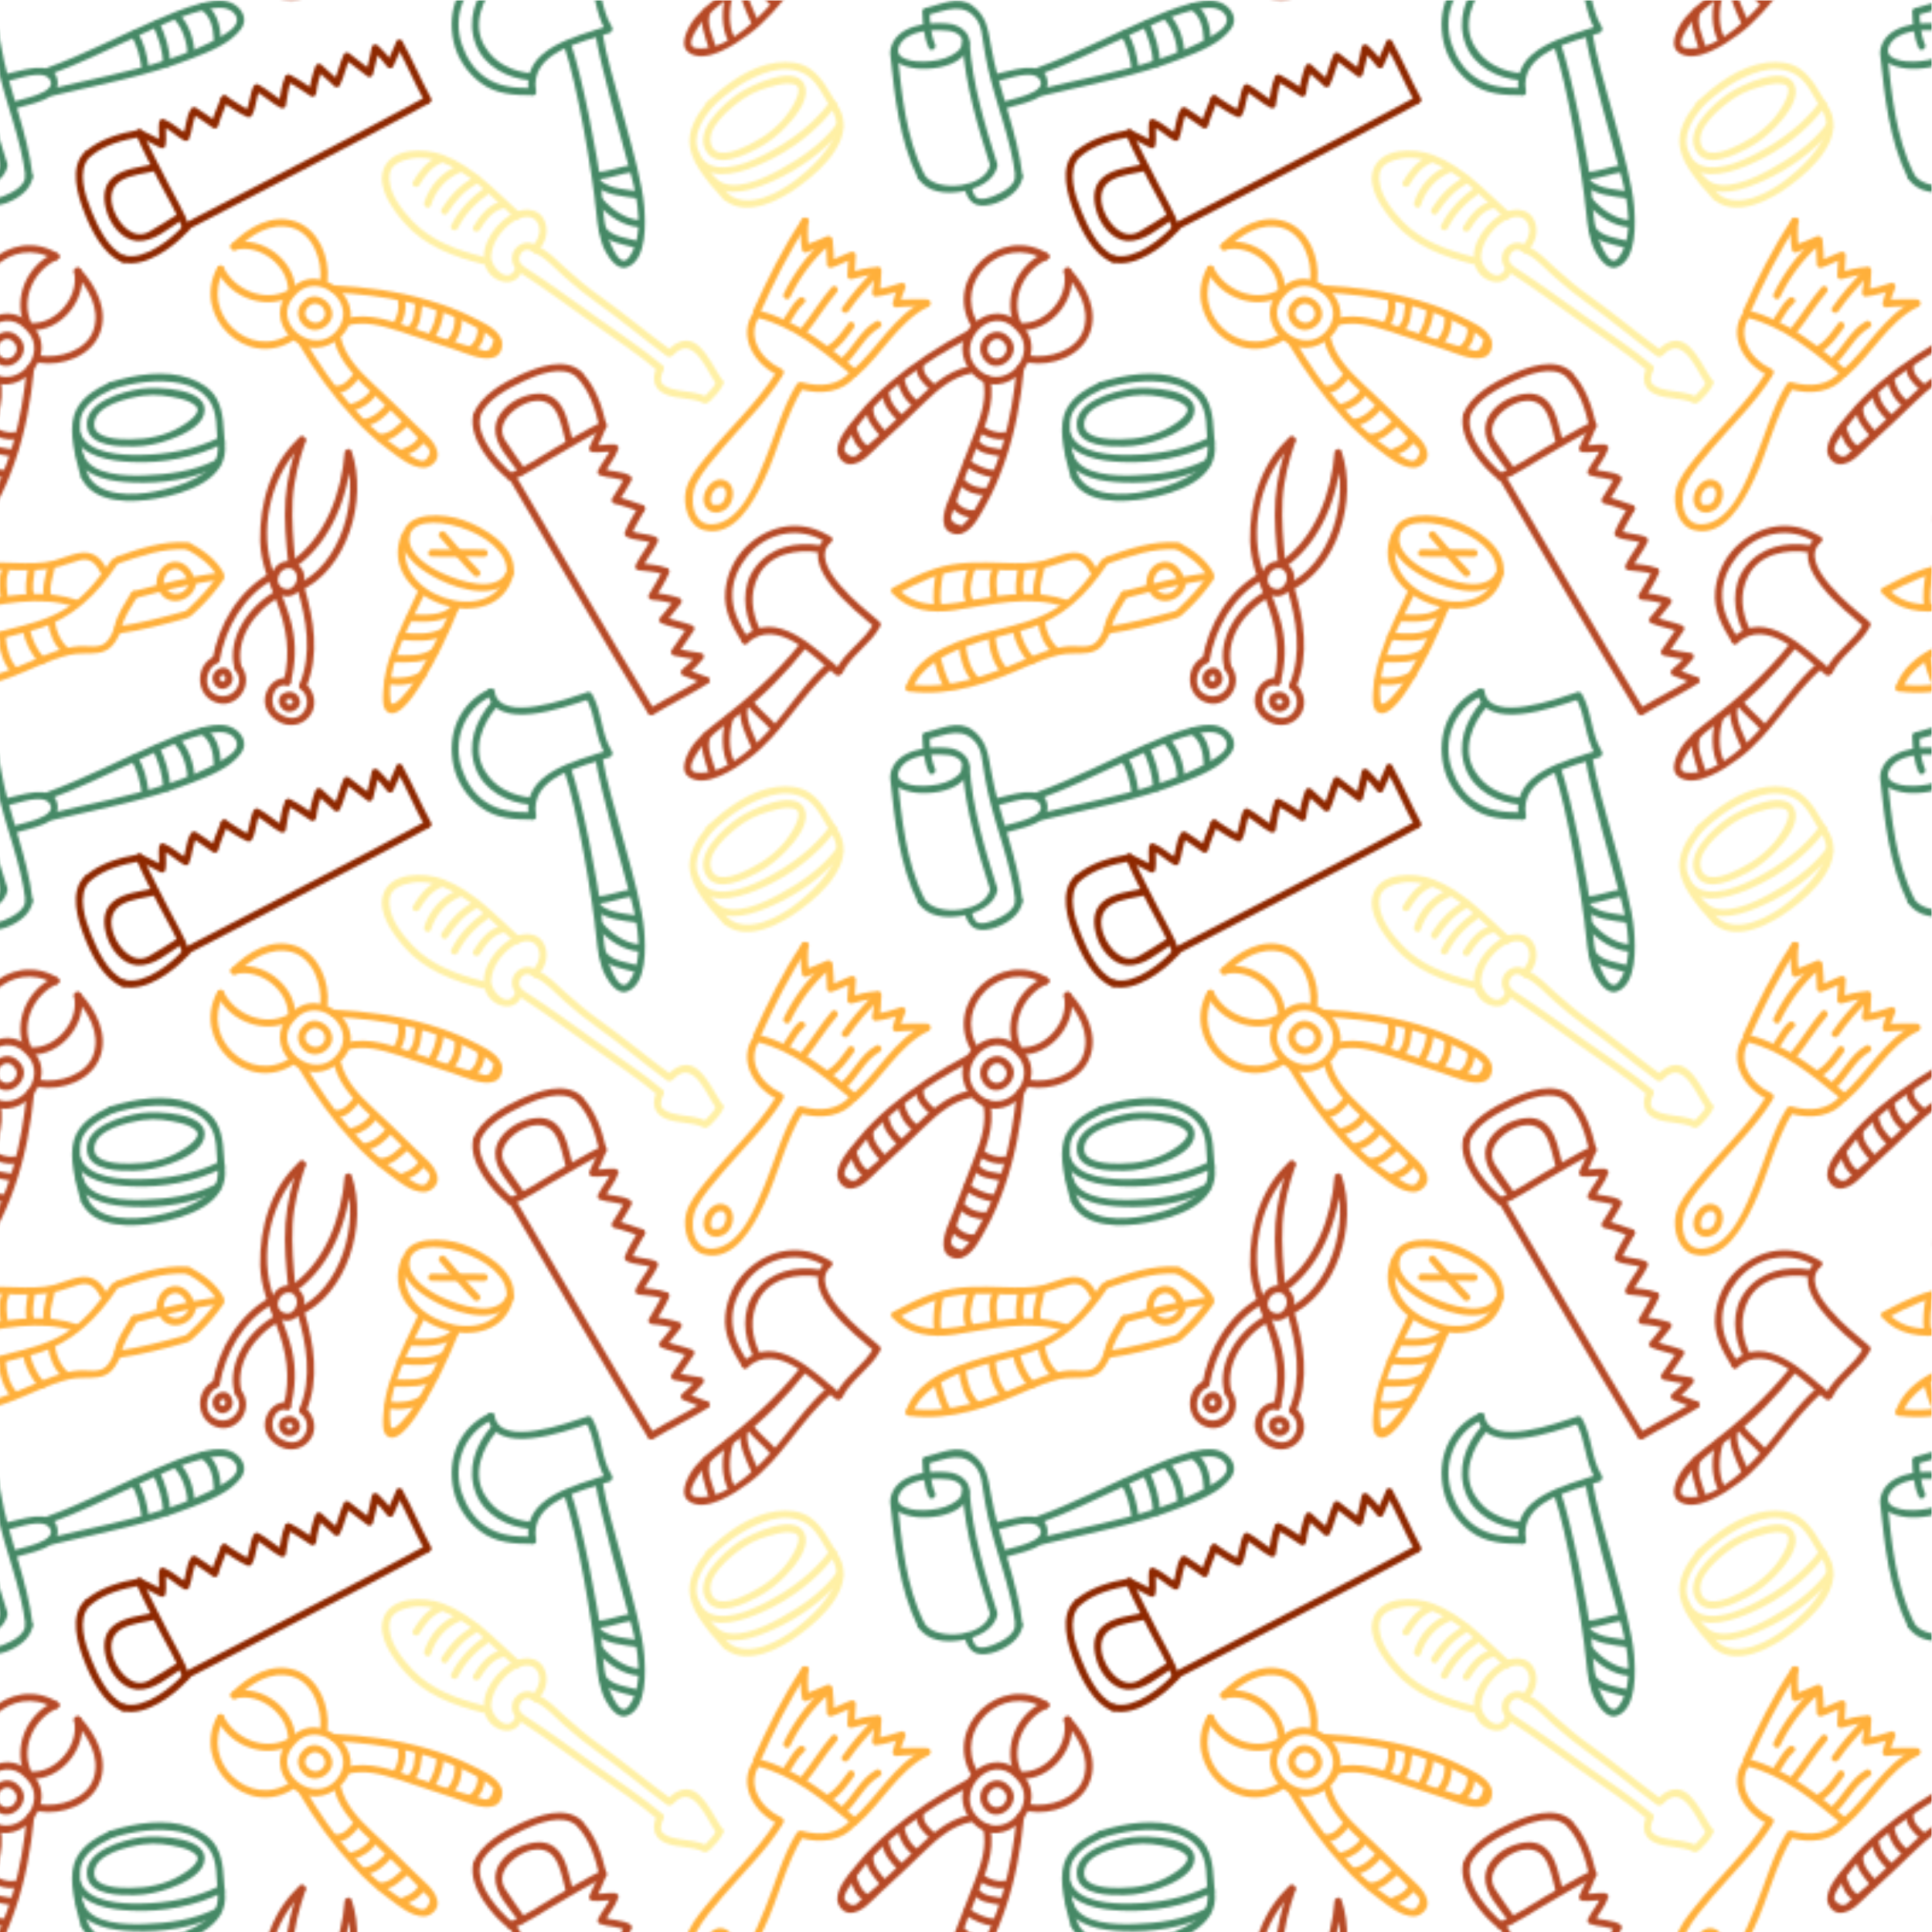 <?xml version="1.0" encoding="UTF-8" standalone="no"?>
<!-- Created with Inkscape (http://www.inkscape.org/) -->

<svg
   version="1.1"
   id="svg18"
   width="1066.667"
   height="1066.667"
   viewBox="0 0 1066.667 1066.667"
   sodipodi:docname="pattern.svg"
   inkscape:version="1.2.2 (732a01da63, 2022-12-09, custom)"
   xmlns:inkscape="http://www.inkscape.org/namespaces/inkscape"
   xmlns:sodipodi="http://sodipodi.sourceforge.net/DTD/sodipodi-0.dtd"
   xmlns="http://www.w3.org/2000/svg"
   xmlns:svg="http://www.w3.org/2000/svg">
  <defs
     id="defs22">
    <pattern
       patternTransform="translate(1013.95,0.992)"
       patternUnits="userSpaceOnUse"
       x="0"
       y="0"
       width="410"
       height="300"
       id="pattern808">
      <g
         transform="translate(57.084,23.676)"
         id="g30">
        <path
           d="M 0,0 C -1.733,7.566 -4.359,15.15 -9.676,20.971 -10.98,22.4 -12.977,20.158 -11.684,18.742 -6.75,13.34 -4.45,6.051 -2.848,-0.947 -2.416,-2.828 0.429,-1.871 0,0"
           style="fill:#b64926;fill-opacity:1;fill-rule:nonzero;stroke:none"
           id="path28" />
      </g>
      <g
         transform="translate(46.85,45.297)"
         id="g34">
        <path
           d="m 0,0 c -6.78,6.061 -17.91,2.021 -25.04,-1.189 -7.22,-3.252 -17.069,-8.743 -19.811,-16.766 -0.626,-1.834 2.313,-2.455 2.93,-0.649 2.357,6.899 11.733,11.682 17.827,14.567 5.907,2.795 16.354,6.932 22.086,1.808 C -0.565,-3.518 1.443,-1.289 0,0"
           style="fill:#b64926;fill-opacity:1;fill-rule:nonzero;stroke:none"
           id="path32" />
      </g>
      <g
         transform="translate(18.523,2.873)"
         id="g38">
        <path
           d="m 0,0 c -5.859,4.687 -15.183,15.375 -13.617,23.518 0.365,1.9 -2.566,2.546 -2.93,0.646 C -18.361,14.729 -8.854,3.248 -2.009,-2.227 -0.503,-3.432 1.514,-1.211 0,0"
           style="fill:#b64926;fill-opacity:1;fill-rule:nonzero;stroke:none"
           id="path36" />
      </g>
      <g
         transform="translate(43.198,17.125)"
         id="g42">
        <path
           d="m 0,0 c -1.489,5.1 -2.323,11.51 -5.973,15.639 -4.062,4.597 -9.922,3.902 -15.188,1.871 -5.093,-1.963 -10.651,-6.914 -10.877,-12.752 -0.273,-7.055 6.04,-13.102 9.819,-18.52 1.105,-1.58 3.619,0.057 2.508,1.649 -2.745,3.933 -5.624,7.777 -8.194,11.832 -4.023,6.347 2.375,12.467 7.69,14.943 4.862,2.264 10.096,2.235 13.081,-2.588 C -4.783,8.279 -4.082,3.281 -2.847,-0.947 -2.305,-2.803 0.543,-1.855 0,0"
           style="fill:#b64926;fill-opacity:1;fill-rule:nonzero;stroke:none"
           id="path40" />
      </g>
      <g
         transform="translate(54.978,24.295)"
         id="g46">
        <path
           d="m 0,0 c -6.64,-3.262 -12.997,-7.172 -19.415,-10.84 -5.944,-3.396 -12.075,-7.869 -18.517,-10.271 -1.805,-0.674 -0.872,-3.526 0.947,-2.848 6.017,2.244 11.709,6.322 17.257,9.49 7.07,4.039 14.062,8.367 21.374,11.961 C 3.378,-1.658 1.717,0.844 0,0"
           style="fill:#b64926;fill-opacity:1;fill-rule:nonzero;stroke:none"
           id="path44" />
      </g>
      <g
         transform="translate(76.807,-94.369)"
         id="g50">
        <path
           d="m 0,0 c -19.525,31.807 -38.013,64.264 -57.029,96.375 -0.987,1.664 -3.494,0.016 -2.508,-1.646 C -40.521,62.617 -22.034,30.16 -2.508,-1.646 -1.496,-3.295 1.013,-1.648 0,0"
           style="fill:#b64926;fill-opacity:1;fill-rule:nonzero;stroke:none"
           id="path48" />
      </g>
      <g
         transform="translate(72.052,-9.914)"
         id="g54">
        <path
           d="m 0,0 c -3.624,1.166 -7.105,2.646 -10.847,3.41 0.336,-0.717 0.673,-1.435 1.009,-2.154 1.813,2.951 3.725,5.832 5.391,8.871 0.404,0.736 0.052,1.627 -0.644,2.021 -3.497,1.979 -7.499,1.485 -11.195,2.829 0.215,-0.674 0.43,-1.348 0.643,-2.022 1.688,3.617 4.475,6.457 5.754,10.283 0.344,1.028 -0.676,1.752 -1.542,1.823 -2.951,0.236 -5.79,-0.608 -8.744,-0.252 0.337,-0.717 0.673,-1.436 1.01,-2.155 1.513,3.162 2.888,6.381 4.246,9.612 0.747,1.775 -1.915,3.16 -2.664,1.377 -1.359,-3.231 -2.734,-6.45 -4.247,-9.61 -0.386,-0.804 0.011,-2.033 1.009,-2.154 3.228,-0.389 6.325,0.443 9.546,0.185 -0.515,0.606 -1.029,1.213 -1.543,1.821 -1.183,-3.533 -3.927,-6.201 -5.489,-9.553 -0.31,-0.666 -0.147,-1.734 0.644,-2.021 3.632,-1.321 7.808,-0.911 11.194,-2.829 -0.215,0.674 -0.429,1.348 -0.643,2.022 -1.667,-3.039 -3.578,-5.918 -5.391,-8.869 -0.507,-0.828 0.109,-1.973 1.01,-2.155 3.736,-0.761 7.228,-2.244 10.847,-3.412 C 1.197,-3.525 1.822,-0.588 0,0"
           style="fill:#b64926;fill-opacity:1;fill-rule:nonzero;stroke:none"
           id="path52" />
      </g>
      <g
         transform="translate(339.772,17.484)"
         id="g58">
        <path
           d="m 0,0 c -2.754,-8.173 -4.831,-16.369 -5.498,-24.989 -0.683,-8.814 0.292,-17.83 1.133,-26.595 0.184,-1.927 3.144,-1.43 2.96,0.489 -0.822,8.567 -1.578,17.18 -1.11,25.791 0.452,8.315 2.663,16.357 5.308,24.208 C 3.41,0.732 0.617,1.832 0,0"
           style="fill:#b64926;fill-opacity:1;fill-rule:nonzero;stroke:none"
           id="path56" />
      </g>
      <g
         transform="translate(340.224,18.103)"
         id="g62">
        <path
           d="m 0,0 c -11.96,-10.579 -16.721,-27.306 -16.434,-42.862 0.161,-8.788 3.68,-17.036 6.779,-25.105 4.216,-10.973 5.926,-21.183 3.027,-32.717 -0.464,-1.852 2.324,-2.966 2.794,-1.095 2.024,8.052 2.452,15.643 0.574,23.767 -2.035,8.807 -6.327,16.899 -8.712,25.6 -4.583,16.73 0.724,38.46 13.86,50.08 C 3.333,-1.055 1.452,1.284 0,0"
           style="fill:#b64926;fill-opacity:1;fill-rule:nonzero;stroke:none"
           id="path60" />
      </g>
      <g
         transform="translate(338.771,-35.444)"
         id="g66">
        <path
           d="M 0,0 C 14.734,10.463 21.624,29.597 23.021,47.015 22.067,46.861 21.114,46.708 20.161,46.556 26.469,28.264 18.425,0.451 -0.15,-7.543 -1.927,-8.307 -0.695,-11.042 1.084,-10.277 21.283,-1.586 29.726,27.979 22.896,47.79 22.399,49.229 20.15,48.754 20.037,47.329 18.7,30.656 12.229,12.356 -1.888,2.332 -3.468,1.21 -1.571,-1.115 0,0"
           style="fill:#b64926;fill-opacity:1;fill-rule:nonzero;stroke:none"
           id="path64" />
      </g>
      <g
         transform="translate(431.198,111.207)"
         id="g70">
        <path
           d="m 0,0 c -9.793,8.852 -19.112,19.127 -31.744,23.896 -7.523,2.84 -21.649,3.135 -24.707,-6.394 -2.444,-7.611 4.047,-16.33 8.665,-21.678 8.429,-9.756 20.505,-14.144 32.723,-17.236 1.879,-0.475 2.311,2.498 0.455,2.967 -10.779,2.724 -21.648,6.502 -29.507,14.677 -4.711,4.901 -10.709,12.495 -9.635,19.762 0.618,4.188 5.304,5.674 8.839,6.328 5.903,1.09 11.636,-0.701 16.862,-3.336 10.06,-5.068 17.942,-13.884 26.19,-21.34 C -0.422,-3.654 1.429,-1.291 0,0"
           style="fill:#fff0a5;fill-opacity:1;fill-rule:nonzero;stroke:none"
           id="path68" />
      </g>
      <g
         transform="translate(417.37,121.9)"
         id="g74">
        <path
           d="m 0,0 c -6.08,-4.234 -11.116,-9.313 -14.435,-16 -0.862,-1.738 1.894,-2.928 2.75,-1.201 3.091,6.23 7.838,10.867 13.492,14.806 C 3.395,-1.289 1.587,1.105 0,0"
           style="fill:#fff0a5;fill-opacity:1;fill-rule:nonzero;stroke:none"
           id="path72" />
      </g>
      <g
         transform="translate(413.191,126.26)"
         id="g78">
        <path
           d="m 0,0 c -6.165,-3.113 -10.488,-7.707 -14.186,-13.467 -1.037,-1.613 1.308,-3.488 2.354,-1.859 3.394,5.285 7.28,9.677 12.962,12.547 C 2.842,-1.914 1.731,0.875 0,0"
           style="fill:#fff0a5;fill-opacity:1;fill-rule:nonzero;stroke:none"
           id="path76" />
      </g>
      <g
         transform="translate(405.947,130.779)"
         id="g82">
        <path
           d="m 0,0 c -6.851,-2.768 -11.992,-8.402 -14.19,-15.453 -0.569,-1.83 2.175,-3.045 2.75,-1.199 1.979,6.343 6.375,11.369 12.571,13.873 C 2.922,-2.057 1.797,0.725 0,0"
           style="fill:#fff0a5;fill-opacity:1;fill-rule:nonzero;stroke:none"
           id="path80" />
      </g>
      <g
         transform="translate(397.788,134.52)"
         id="g86">
        <path
           d="m 0,0 c -4.873,-1.922 -8.192,-6.275 -10.723,-10.682 -0.963,-1.679 1.798,-2.859 2.75,-1.201 2.134,3.717 4.997,7.485 9.103,9.102 C 2.929,-2.072 1.802,0.709 0,0"
           style="fill:#fff0a5;fill-opacity:1;fill-rule:nonzero;stroke:none"
           id="path84" />
      </g>
      <g
         transform="translate(428.799,261.744)"
         id="g90">
        <path
           d="m 0,0 c 1.296,11.27 -12.144,18.977 -21.126,22.139 -7.199,2.533 -23.605,4.224 -24.993,-6.856 -1.087,-8.685 9.061,-14.853 15.612,-18.076 8.641,-4.25 25.261,-8.69 30.42,2.42 C 0.73,1.385 -2.088,2.418 -2.897,0.674 -7.161,-8.504 -22.669,-3.09 -29.46,0.017 -34.687,2.412 -43.284,7.592 -43.226,14.252 -43.096,28.973 -1.048,17.16 -2.984,0.301 -3.206,-1.627 -0.22,-1.918 0,0"
           style="fill:#ffb03b;fill-opacity:1;fill-rule:nonzero;stroke:none"
           id="path88" />
      </g>
      <g
         transform="translate(382.444,278.1)"
         id="g94">
        <path
           d="m 0,0 c -11.385,-27.537 40.049,-44.801 46.354,-16.355 0.419,1.89 -2.571,2.164 -2.984,0.3 C 38.099,-39.834 -7.039,-24.873 2.81,-1.047 3.552,0.744 0.737,1.785 0,0"
           style="fill:#ffb03b;fill-opacity:1;fill-rule:nonzero;stroke:none"
           id="path92" />
      </g>
      <g
         transform="translate(389.394,254.887)"
         id="g98">
        <path
           d="m 0,0 c -4.405,-9.285 -9.017,-18.475 -12.094,-28.31 -1.386,-4.43 -2.27,-9.008 -2.528,-13.643 -0.13,-2.338 -0.581,-6.953 1.695,-8.553 5.019,-3.521 12.552,9.26 14.312,12.047 6.124,9.705 11.006,20.377 15.372,30.961 0.74,1.793 -2.075,2.834 -2.811,1.047 C 10.89,-13.857 7.39,-20.9 3.741,-28.025 c -2.042,-3.987 -4.205,-7.879 -6.693,-11.606 -1.001,-1.498 -8.093,-10.74 -8.622,-6.379 -1.861,15.344 8.071,31.655 14.385,44.963 C 3.642,0.703 0.823,1.736 0,0"
           style="fill:#ffb03b;fill-opacity:1;fill-rule:nonzero;stroke:none"
           id="path96" />
      </g>
      <g
         transform="translate(403.05,248.195)"
         id="g102">
        <path
           d="m 0,0 c -3.785,-4.316 -11.814,-3.533 -16.959,-3.357 -1.928,0.066 -2.233,-2.92 -0.299,-2.985 6.531,-0.222 14.99,-0.769 19.712,4.616 C 3.729,-0.273 1.265,1.441 0,0"
           style="fill:#ffb03b;fill-opacity:1;fill-rule:nonzero;stroke:none"
           id="path100" />
      </g>
      <g
         transform="translate(399.289,239.004)"
         id="g106">
        <path
           d="m 0,0 c -5.186,-2.846 -11.357,-2.291 -17.044,-1.789 -1.929,0.172 -2.226,-2.815 -0.299,-2.984 6.188,-0.547 12.951,-1.049 18.59,2.044 C 2.934,-1.805 1.697,0.93 0,0"
           style="fill:#ffb03b;fill-opacity:1;fill-rule:nonzero;stroke:none"
           id="path104" />
      </g>
      <g
         transform="translate(395.078,230.422)"
         id="g110">
        <path
           d="m 0,0 c -4.541,-3.188 -10.285,-2.58 -15.543,-2.508 -1.923,0.026 -2.232,-2.961 -0.299,-2.986 6.192,-0.084 12.459,-0.533 17.77,3.193 C 3.511,-1.19 1.573,1.103 0,0"
           style="fill:#ffb03b;fill-opacity:1;fill-rule:nonzero;stroke:none"
           id="path108" />
      </g>
      <g
         transform="translate(390.612,221.107)"
         id="g114">
        <path
           d="m 0,0 c -4.175,-2.463 -8.73,-3.033 -13.483,-2.359 -1.921,0.273 -2.208,-2.715 -0.3,-2.985 5.218,-0.74 10.446,-0.09 15.03,2.616 C 2.897,-1.756 1.666,0.983 0,0"
           style="fill:#ffb03b;fill-opacity:1;fill-rule:nonzero;stroke:none"
           id="path112" />
      </g>
      <g
         transform="translate(416.752,271.568)"
         id="g118">
        <path
           d="m 0,0 c -7.227,0.344 -14.456,-0.221 -21.683,0.123 -1.927,0.092 -2.231,-2.893 -0.299,-2.984 7.227,-0.346 14.456,0.218 21.683,-0.125 C 1.629,-3.076 1.933,-0.092 0,0"
           style="fill:#ffb03b;fill-opacity:1;fill-rule:nonzero;stroke:none"
           id="path116" />
      </g>
      <g
         transform="translate(414.632,262.77)"
         id="g122">
        <path
           d="M 0,0 C -5.002,5.041 -9.437,10.588 -14.163,15.881 -15.447,17.318 -17.754,15.4 -16.462,13.953 -11.735,8.66 -7.302,3.113 -2.298,-1.93 -0.948,-3.291 1.366,-1.377 0,0"
           style="fill:#ffb03b;fill-opacity:1;fill-rule:nonzero;stroke:none"
           id="path120" />
      </g>
      <g
         transform="translate(418.958,213.957)"
         id="g126">
        <path
           d="m 0,0 c -12.693,-5.812 -18.009,-18.738 -15.02,-32.104 1.495,-6.691 5.586,-12.699 11.001,-16.82 6.422,-4.887 13.981,-5.258 21.734,-5.273 1.935,-0.004 1.751,2.992 -0.179,2.994 -7.078,0.015 -13.536,0.359 -19.536,4.5 -4.616,3.183 -7.721,8.092 -9.537,13.308 -4.169,11.979 0.853,25.223 12.47,30.543 C 2.672,-2.055 1.759,0.807 0,0"
           style="fill:#468966;fill-opacity:1;fill-rule:nonzero;stroke:none"
           id="path124" />
      </g>
      <g
         transform="translate(306.062,88.432)"
         id="g130">
        <path
           d="m 0,0 c -10.999,-20.098 12.252,-42.713 31.77,-30.031 1.617,1.051 0.076,3.625 -1.55,2.568 C 13.255,-38.484 -6.987,-19.016 2.615,-1.469 3.545,0.229 0.929,1.699 0,0"
           style="fill:#ffb03b;fill-opacity:1;fill-rule:nonzero;stroke:none"
           id="path128" />
      </g>
      <g
         transform="translate(306.086,86.922)"
         id="g134">
        <path
           d="m 0,0 c 5.346,-10.926 19.4,-16.107 30.38,-10.729 1.736,0.852 0.177,3.417 -1.55,2.571 C 19.226,-12.863 7.145,-7.801 2.568,1.551 1.72,3.287 -0.846,1.727 0,0"
           style="fill:#ffb03b;fill-opacity:1;fill-rule:nonzero;stroke:none"
           id="path132" />
      </g>
      <g
         transform="translate(314.122,96.039)"
         id="g138">
        <path
           d="M 0,0 C 5.806,5.906 13.912,11.092 22.52,8.902 31.572,6.6 35.438,-4.729 34.585,-12.93 c -0.2,-1.925 2.804,-1.884 3.001,0.014 0.971,9.328 -3.571,20.932 -13.12,24.303 C 14.57,14.881 4.638,8.998 -2.158,2.086 -3.515,0.705 -1.359,-1.381 0,0"
           style="fill:#ffb03b;fill-opacity:1;fill-rule:nonzero;stroke:none"
           id="path136" />
      </g>
      <g
         transform="translate(313.448,95.639)"
         id="g142">
        <path
           d="m 0,0 c 9.951,2.787 22.077,-6.416 21.916,-16.799 -0.029,-1.939 2.971,-1.914 3.001,0.016 C 25.108,-4.449 10.986,6.191 -0.812,2.887 -2.675,2.365 -1.862,-0.523 0,0"
           style="fill:#ffb03b;fill-opacity:1;fill-rule:nonzero;stroke:none"
           id="path140" />
      </g>
      <g
         transform="translate(336.057,78.928)"
         id="g146">
        <path
           d="m 0,0 c -5.792,-5.803 -5.23,-13.77 0.374,-19.492 6.107,-6.237 15.169,-5.426 21.012,0.517 C 34.289,-5.85 12.133,14.119 0,0 -1.255,-1.461 0.893,-3.557 2.158,-2.086 11.33,8.59 28.266,-4.942 19.904,-16.104 10.613,-28.508 -8.843,-13.104 2.158,-2.086 3.525,-0.717 1.368,1.369 0,0"
           style="fill:#ffb03b;fill-opacity:1;fill-rule:nonzero;stroke:none"
           id="path144" />
      </g>
      <g
         transform="translate(341.467,74.096)"
         id="g150">
        <path
           d="m 0,0 c -2.796,-2.801 -2.518,-6.742 0.181,-9.5 2.921,-2.98 7.344,-2.607 10.145,0.242 C 16.595,-2.883 5.874,6.836 0,0 -1.254,-1.461 0.894,-3.557 2.158,-2.086 3.648,-0.35 5.515,-0.189 7.395,-1.43 9.196,-2.615 9.757,-5.104 8.455,-6.84 5.162,-11.236 -1.698,-5.947 2.158,-2.086 3.525,-0.715 1.369,1.371 0,0"
           style="fill:#ffb03b;fill-opacity:1;fill-rule:nonzero;stroke:none"
           id="path148" />
      </g>
      <g
         transform="translate(339.884,56.602)"
         id="g154">
        <path
           d="m 0,0 c 6.493,-10.98 13.953,-21.34 22.653,-30.684 4.4,-4.724 9.228,-9.146 14.437,-12.962 4.096,-3 9.232,-7.461 14.567,-7.471 2.605,-0.006 5.572,2.33 5.741,5.025 0.335,5.324 -6.212,9.819 -9.527,13.186 -5.679,5.767 -11.598,11.299 -17.485,16.853 -5.689,5.365 -11.212,11.088 -13.067,18.912 -0.446,1.885 -3.334,1.065 -2.888,-0.812 2.42,-10.207 10.586,-17.152 17.91,-24.072 4.54,-4.287 9.04,-8.616 13.446,-13.039 2.193,-2.204 4.335,-4.457 6.454,-6.733 2.497,-1.676 2.514,-3.732 0.049,-6.172 -2.119,-0.871 -4.363,0.879 -6.056,1.842 C 27.426,-35.436 13.389,-16.746 2.569,1.551 1.585,3.215 -0.985,1.668 0,0"
           style="fill:#ffb03b;fill-opacity:1;fill-rule:nonzero;stroke:none"
           id="path152" />
      </g>
      <g
         transform="translate(354.098,78.043)"
         id="g158">
        <path
           d="m 0,0 c 21.051,-1.02 42.814,-4.889 61.234,-15.619 0.868,-0.518 1.727,-1.053 2.574,-1.608 0.849,-0.746 1.7,-1.494 2.549,-2.24 -0.673,-4.103 -2.348,-5.504 -5.022,-4.203 -3.007,0.787 -5.988,1.672 -8.965,2.566 -5.979,1.797 -11.897,3.799 -17.81,5.805 -9.578,3.252 -19.458,7.19 -29.649,4.557 -1.875,-0.485 -1.059,-3.371 0.812,-2.889 7.332,1.895 14.279,-0.074 21.286,-2.287 7.636,-2.412 15.165,-5.152 22.811,-7.539 4.797,-1.498 11.907,-5.131 16.922,-3.303 2.918,1.063 3.963,5.135 2.704,7.758 -2.157,4.498 -7.929,6.795 -12.139,8.937 -5.751,2.926 -11.888,5.102 -18.063,6.936 C 26.536,0.648 13.197,2.359 -0.016,3 -1.953,3.094 -1.922,0.094 0,0"
           style="fill:#ffb03b;fill-opacity:1;fill-rule:nonzero;stroke:none"
           id="path156" />
      </g>
      <g
         transform="translate(355.286,36.471)"
         id="g162">
        <path
           d="M 0,0 C 4.116,-0.264 7.191,3.172 9.521,6.123 10.708,7.625 8.563,9.729 7.363,8.207 5.564,5.93 3.209,2.795 -0.016,3 -1.951,3.125 -1.917,0.123 0,0"
           style="fill:#ffb03b;fill-opacity:1;fill-rule:nonzero;stroke:none"
           id="path160" />
      </g>
      <g
         transform="translate(381.726,64.213)"
         id="g166">
        <path
           d="M 0,0 C 1.909,3.273 2.802,7.111 2.078,10.861 1.711,12.762 -1.174,11.934 -0.81,10.049 -0.241,7.098 -1.131,4.016 -2.616,1.467 -3.592,-0.205 -0.974,-1.672 0,0"
           style="fill:#ffb03b;fill-opacity:1;fill-rule:nonzero;stroke:none"
           id="path164" />
      </g>
      <g
         transform="translate(361.811,28.9)"
         id="g170">
        <path
           d="M 0,0 C 4.141,1.055 8.002,3.563 10.339,7.172 11.394,8.799 8.77,10.256 7.723,8.639 5.818,5.699 2.534,3.74 -0.811,2.889 -2.688,2.41 -1.871,-0.477 0,0"
           style="fill:#ffb03b;fill-opacity:1;fill-rule:nonzero;stroke:none"
           id="path168" />
      </g>
      <g
         transform="translate(367.53,22.717)"
         id="g174">
        <path
           d="M 0,0 C 4.637,0.908 7.888,3.738 10.867,7.25 12.112,8.717 9.964,10.814 8.709,9.334 6.051,6.201 3.34,3.701 -0.811,2.889 -2.712,2.518 -1.885,-0.369 0,0"
           style="fill:#ffb03b;fill-opacity:1;fill-rule:nonzero;stroke:none"
           id="path172" />
      </g>
      <g
         transform="translate(373.378,16.453)"
         id="g178">
        <path
           d="M 0,0 C 5.184,0.006 8.487,3.621 12.088,6.844 13.53,8.133 11.365,10.213 9.93,8.928 6.99,6.297 4.246,3.006 -0.016,3 -1.954,2.998 -1.932,-0.002 0,0"
           style="fill:#ffb03b;fill-opacity:1;fill-rule:nonzero;stroke:none"
           id="path176" />
      </g>
      <g
         transform="translate(382.539,9.971)"
         id="g182">
        <path
           d="M 0,0 C 3.828,1.576 7.176,2.721 9.307,6.533 10.251,8.223 7.635,9.691 6.69,8.002 4.985,4.951 2.24,4.145 -0.811,2.887 -2.578,2.16 -1.786,-0.736 0,0"
           style="fill:#ffb03b;fill-opacity:1;fill-rule:nonzero;stroke:none"
           id="path180" />
      </g>
      <g
         transform="translate(387.533,62.139)"
         id="g186">
        <path
           d="m 0,0 c 2.946,2.883 2.836,6.906 3.438,10.701 0.3,1.897 -2.601,2.664 -2.904,0.756 C 0.033,8.297 0.298,4.488 -2.158,2.084 -3.54,0.73 -1.382,-1.354 0,0"
           style="fill:#ffb03b;fill-opacity:1;fill-rule:nonzero;stroke:none"
           id="path184" />
      </g>
      <g
         transform="translate(395.758,58.635)"
         id="g190">
        <path
           d="M 0,0 C 2.319,3.93 3.947,7.978 4.136,12.582 4.216,14.521 1.214,14.492 1.135,12.568 0.967,8.484 -0.566,4.943 -2.615,1.467 -3.6,-0.201 -0.982,-1.666 0,0"
           style="fill:#ffb03b;fill-opacity:1;fill-rule:nonzero;stroke:none"
           id="path188" />
      </g>
      <g
         transform="translate(403.627,56.621)"
         id="g194">
        <path
           d="m 0,0 c 2.907,3.287 3.965,7.16 3.717,11.496 -0.11,1.928 -3.11,1.918 -3,-0.014 C 0.919,7.934 0.241,4.797 -2.158,2.084 -3.435,0.641 -1.285,-1.455 0,0"
           style="fill:#ffb03b;fill-opacity:1;fill-rule:nonzero;stroke:none"
           id="path192" />
      </g>
      <g
         transform="translate(412.146,53.318)"
         id="g198">
        <path
           d="M 0,0 C 3.086,1.928 5.118,6.424 4.679,10.02 4.445,11.92 1.444,11.92 1.678,10.006 1.993,7.432 0.713,3.982 -1.55,2.568 -3.186,1.545 -1.644,-1.029 0,0"
           style="fill:#ffb03b;fill-opacity:1;fill-rule:nonzero;stroke:none"
           id="path196" />
      </g>
      <g
         transform="translate(21.198,111.207)"
         id="g202">
        <path
           d="m 0,0 c -9.793,8.852 -19.112,19.127 -31.744,23.896 -7.523,2.84 -21.649,3.135 -24.707,-6.394 -2.445,-7.611 4.047,-16.33 8.665,-21.678 8.429,-9.756 20.505,-14.144 32.723,-17.236 1.879,-0.475 2.311,2.498 0.455,2.967 -10.779,2.724 -21.648,6.502 -29.507,14.677 -4.711,4.901 -10.709,12.495 -9.635,19.762 0.618,4.188 5.304,5.674 8.839,6.328 5.903,1.09 11.636,-0.701 16.862,-3.336 10.06,-5.068 17.942,-13.884 26.19,-21.34 C -0.422,-3.654 1.429,-1.291 0,0"
           style="fill:#fff0a5;fill-opacity:1;fill-rule:nonzero;stroke:none"
           id="path200" />
      </g>
      <g
         transform="translate(19.703,111.42)"
         id="g206">
        <path
           d="m 0,0 c -7.545,-3.375 -15.433,-13.576 -12.713,-22.223 2.164,-6.875 12.438,-10.105 15.274,-2.181 0.65,1.814 -2.097,3.021 -2.75,1.201 -2.579,-7.207 -10.434,0.125 -10.041,5.16 0.491,6.266 5.779,12.768 11.361,15.264 C 2.89,-1.992 1.771,0.793 0,0"
           style="fill:#fff0a5;fill-opacity:1;fill-rule:nonzero;stroke:none"
           id="path204" />
      </g>
      <g
         transform="translate(20.834,108.641)"
         id="g210">
        <path
           d="m 0,0 c 2.973,1.168 6.365,1.258 7.972,-1.963 1.406,-2.82 0.423,-6.225 -1.497,-8.514 -1.246,-1.484 1.112,-3.337 2.354,-1.857 2.763,3.291 3.674,7.988 1.716,11.914 C 8.276,4.131 3.123,4.451 -1.131,2.779 -2.93,2.072 -1.803,-0.709 0,0"
           style="fill:#fff0a5;fill-opacity:1;fill-rule:nonzero;stroke:none"
           id="path208" />
      </g>
      <g
         transform="translate(28.908,97.01)"
         id="g214">
        <path
           d="m 0,0 c -2.901,2.476 -6.662,2.213 -9.195,-0.619 -2.366,-2.645 -2.098,-6.569 0.462,-8.92 1.427,-1.311 3.276,1.053 1.859,2.353 -1.456,1.338 -1.106,3.293 0.034,4.707 1.388,1.725 3.445,1.436 4.982,0.125 C -0.384,-3.611 1.47,-1.252 0,0"
           style="fill:#fff0a5;fill-opacity:1;fill-rule:nonzero;stroke:none"
           id="path212" />
      </g>
      <g
         transform="translate(20.584,86.848)"
         id="g218">
        <path
           d="m 0,0 c 10.113,-6.508 19.844,-13.668 29.646,-20.631 9.436,-6.701 19.342,-13.123 28.226,-20.56 1.486,-1.245 3.341,1.113 1.86,2.355 -8.596,7.193 -18.173,13.408 -27.296,19.9 C 22.33,-11.748 12.29,-4.359 1.859,2.355 0.246,3.393 -1.628,1.049 0,0"
           style="fill:#fff0a5;fill-opacity:1;fill-rule:nonzero;stroke:none"
           id="path216" />
      </g>
      <g
         transform="translate(27.379,94.459)"
         id="g222">
        <path
           d="m 0,0 c 4.725,-1.889 8.216,-6.162 11.947,-9.492 4.492,-4.01 9.17,-7.82 14.083,-11.301 9.814,-6.953 19.007,-14.744 28.69,-21.875 1.555,-1.146 3.42,1.205 1.858,2.354 -10.188,7.505 -19.893,15.644 -30.221,22.962 -4.889,3.463 -9.442,7.438 -13.906,11.424 C 8.871,-2.732 5.747,0.934 1.2,2.748 -0.597,3.467 -1.798,0.717 0,0"
           style="fill:#fff0a5;fill-opacity:1;fill-rule:nonzero;stroke:none"
           id="path220" />
      </g>
      <g
         transform="translate(98.66,34.965)"
         id="g226">
        <path
           d="m 0,0 c -3.494,1.756 -7.73,1.869 -11.519,2.545 -2.094,0.375 -4.315,0.855 -6.068,2.125 -2.139,1.547 -1.155,4.299 -0.273,6.268 0.791,1.771 -1.961,2.964 -2.75,1.201 -2.138,-4.78 -1.363,-9.094 3.703,-11.239 4.976,-2.107 10.883,-1.224 15.706,-3.648 C 0.533,-3.621 1.72,-0.865 0,0"
           style="fill:#fff0a5;fill-opacity:1;fill-rule:nonzero;stroke:none"
           id="path224" />
      </g>
      <g
         transform="translate(84.867,52.117)"
         id="g230">
        <path
           d="m 0,0 c 3.995,4.34 7.492,3.355 10.885,-0.955 2.697,-3.43 4.542,-7.453 6.952,-11.074 1.071,-1.612 3.465,0.199 2.396,1.804 -3.144,4.727 -5.428,10.1 -9.647,14.022 C 6.192,7.879 1.233,5.758 -2.354,1.857 -3.667,0.432 -1.303,-1.416 0,0"
           style="fill:#fff0a5;fill-opacity:1;fill-rule:nonzero;stroke:none"
           id="path228" />
      </g>
      <g
         transform="translate(102.897,41.299)"
         id="g234">
        <path
           d="m 0,0 c -1.117,-2.482 -3.213,-4.393 -5.061,-6.332 -1.336,-1.4 1.031,-3.248 2.355,-1.857 2.044,2.142 4.221,4.244 5.456,6.988 C 3.546,0.566 0.793,1.762 0,0"
           style="fill:#fff0a5;fill-opacity:1;fill-rule:nonzero;stroke:none"
           id="path232" />
      </g>
      <g
         transform="translate(14.213,115.863)"
         id="g238">
        <path
           d="m 0,0 c -5.52,-0.918 -9.505,-6.006 -12.145,-10.566 -0.969,-1.676 1.793,-2.854 2.75,-1.202 2.062,3.563 5.411,8.067 9.746,8.788 C 2.252,-2.664 1.911,0.318 0,0"
           style="fill:#fff0a5;fill-opacity:1;fill-rule:nonzero;stroke:none"
           id="path236" />
      </g>
      <g
         transform="translate(7.37,121.9)"
         id="g242">
        <path
           d="m 0,0 c -6.08,-4.234 -11.116,-9.313 -14.434,-16 -0.863,-1.738 1.893,-2.928 2.75,-1.201 3.09,6.23 7.836,10.867 13.491,14.806 C 3.395,-1.289 1.587,1.105 0,0"
           style="fill:#fff0a5;fill-opacity:1;fill-rule:nonzero;stroke:none"
           id="path240" />
      </g>
      <g
         transform="translate(3.191,126.26)"
         id="g246">
        <path
           d="m 0,0 c -6.165,-3.113 -10.488,-7.707 -14.187,-13.467 -1.036,-1.613 1.309,-3.488 2.355,-1.859 3.394,5.285 7.28,9.677 12.962,12.547 C 2.842,-1.914 1.73,0.875 0,0"
           style="fill:#fff0a5;fill-opacity:1;fill-rule:nonzero;stroke:none"
           id="path244" />
      </g>
      <g
         transform="translate(18.799,261.744)"
         id="g250">
        <path
           d="m 0,0 c 1.296,11.27 -12.144,18.977 -21.126,22.139 -7.199,2.533 -23.606,4.224 -24.993,-6.856 -1.087,-8.685 9.061,-14.853 15.612,-18.076 8.641,-4.25 25.261,-8.69 30.42,2.42 C 0.729,1.385 -2.088,2.418 -2.898,0.674 -7.161,-8.504 -22.669,-3.09 -29.46,0.017 -34.688,2.412 -43.284,7.592 -43.226,14.252 -43.096,28.973 -1.048,17.16 -2.984,0.301 -3.206,-1.627 -0.22,-1.918 0,0"
           style="fill:#ffb03b;fill-opacity:1;fill-rule:nonzero;stroke:none"
           id="path248" />
      </g>
      <g
         transform="translate(-27.556,278.1)"
         id="g254">
        <path
           d="m 0,0 c -11.385,-27.537 40.049,-44.801 46.355,-16.355 0.418,1.89 -2.572,2.164 -2.985,0.3 C 38.099,-39.834 -7.039,-24.873 2.811,-1.047 3.552,0.744 0.737,1.785 0,0"
           style="fill:#ffb03b;fill-opacity:1;fill-rule:nonzero;stroke:none"
           id="path252" />
      </g>
      <g
         transform="translate(6.752,271.568)"
         id="g258">
        <path
           d="m 0,0 c -7.227,0.344 -14.456,-0.221 -21.683,0.123 -1.927,0.092 -2.231,-2.893 -0.298,-2.984 7.226,-0.346 14.455,0.218 21.682,-0.125 C 1.629,-3.076 1.933,-0.092 0,0"
           style="fill:#ffb03b;fill-opacity:1;fill-rule:nonzero;stroke:none"
           id="path256" />
      </g>
      <g
         transform="translate(4.632,262.77)"
         id="g262">
        <path
           d="M 0,0 C -5.002,5.041 -9.437,10.588 -14.163,15.881 -15.447,17.318 -17.754,15.4 -16.462,13.953 -11.735,8.66 -7.302,3.113 -2.298,-1.93 -0.948,-3.291 1.366,-1.377 0,0"
           style="fill:#ffb03b;fill-opacity:1;fill-rule:nonzero;stroke:none"
           id="path260" />
      </g>
      <g
         transform="translate(135.927,39.897)"
         id="g266">
        <path
           d="m 0,0 c -5.785,-9.352 -8.686,-20.666 -12.87,-30.77 -3.737,-9.027 -9.785,-25.543 -21.184,-27.003 -9.294,-1.194 -10.519,11.017 -7.341,16.978 2.861,5.369 7.079,10.09 10.983,14.709 8.212,9.717 17.845,18.828 24.591,29.68 1.024,1.646 -1.607,3.092 -2.622,1.457 -8.046,-12.942 -19.931,-23.506 -29.359,-35.428 -3.116,-3.939 -6.928,-8.445 -8.023,-13.482 -1.276,-5.872 0.887,-14.719 7.554,-16.422 12.523,-3.203 20.339,11.543 24.777,20.736 5.941,12.309 8.915,26.445 16.116,38.088 C 3.644,0.193 1.013,1.639 0,0"
           style="fill:#ffb03b;fill-opacity:1;fill-rule:nonzero;stroke:none"
           id="path264" />
      </g>
      <g
         transform="translate(102.358,-12.688)"
         id="g270">
        <path
           d="M 0,0 C 7.054,-1.424 10.335,10.854 3.628,13.064 -0.339,14.375 -3.747,10.408 -4.656,7.029 -5.767,2.906 -3.207,-0.91 1.227,-0.379 3.131,-0.15 3.059,2.852 1.136,2.621 -1.444,2.313 -2.26,3.963 -1.741,6.322 -1.29,8.373 0.581,10.703 2.921,10.15 5.808,9.469 4.041,2.242 0.709,2.914 -1.183,3.297 -1.898,0.381 0,0"
           style="fill:#ffb03b;fill-opacity:1;fill-rule:nonzero;stroke:none"
           id="path268" />
      </g>
      <g
         transform="translate(137.465,37.957)"
         id="g274">
        <path
           d="M 0,0 C 8.543,-2.207 17.235,-1.568 23.233,5.551 24.475,7.025 22.319,9.111 21.072,7.633 15.73,1.291 8.267,0.961 0.708,2.914 -1.166,3.398 -1.872,0.484 0,0"
           style="fill:#ffb03b;fill-opacity:1;fill-rule:nonzero;stroke:none"
           id="path272" />
      </g>
      <g
         transform="translate(129.857,46.357)"
         id="g278">
        <path
           d="m 0,0 c -8.506,3.754 -15.147,13.678 -8.914,22.291 1.135,1.568 -1.505,3.004 -2.623,1.459 C -18.675,13.885 -11.379,1.756 -1.458,-2.623 0.3,-3.398 1.767,-0.781 0,0"
           style="fill:#ffb03b;fill-opacity:1;fill-rule:nonzero;stroke:none"
           id="path276" />
      </g>
      <g
         transform="translate(160.694,46.191)"
         id="g282">
        <path
           d="m 0,0 c -12.158,9.99 -24.573,20.398 -40.163,24.328 -1.877,0.473 -2.583,-2.443 -0.708,-2.914 C -25.806,17.617 -13.829,7.49 -2.083,-2.16 -0.596,-3.383 1.494,-1.229 0,0"
           style="fill:#ffb03b;fill-opacity:1;fill-rule:nonzero;stroke:none"
           id="path280" />
      </g>
      <g
         transform="translate(160.978,43.488)"
         id="g286">
        <path
           d="m 0,0 c 10.366,8.891 16.999,22.4 29.491,28.697 1.73,0.873 0.156,3.428 -1.561,2.563 C 15.169,24.826 8.417,11.154 -2.16,2.084 -3.63,0.822 -1.453,-1.246 0,0"
           style="fill:#ffb03b;fill-opacity:1;fill-rule:nonzero;stroke:none"
           id="path284" />
      </g>
      <g
         transform="translate(120.697,69.231)"
         id="g290">
        <path
           d="m 0,0 c 5.888,13.002 12.178,25.873 20.167,37.734 1.084,1.61 -1.552,3.047 -2.622,1.459 C 9.556,27.332 3.265,14.461 -2.623,1.459 -3.417,-0.295 -0.798,-1.76 0,0"
           style="fill:#ffb03b;fill-opacity:1;fill-rule:nonzero;stroke:none"
           id="path288" />
      </g>
      <g
         transform="translate(189.942,75.231)"
         id="g294">
        <path
           d="m 0,0 c -4.259,0.014 -8.5,0.184 -12.738,-0.332 0.502,-0.617 1.003,-1.234 1.505,-1.854 0.516,2.377 1.309,4.588 2.281,6.821 0.49,1.123 -0.384,2.627 -1.741,2.166 -3.461,-1.172 -6.883,-2.203 -10.525,-2.645 0.501,-0.619 1.003,-1.236 1.505,-1.853 0.664,3.105 0.73,6.226 0.887,9.388 0.097,1.932 -2.903,1.83 -2.999,-0.091 -0.144,-2.889 -0.195,-5.748 -0.804,-8.59 -0.188,-0.883 0.501,-1.975 1.504,-1.854 3.896,0.473 7.581,1.512 11.292,2.77 -0.58,0.722 -1.161,1.445 -1.741,2.168 -1.08,-2.481 -1.999,-4.922 -2.575,-7.571 -0.192,-0.882 0.503,-1.976 1.504,-1.853 4.238,0.514 8.478,0.346 12.738,0.332 C 2.026,-3.004 1.935,-0.006 0,0"
           style="fill:#ffb03b;fill-opacity:1;fill-rule:nonzero;stroke:none"
           id="path292" />
      </g>
      <g
         transform="translate(169.589,88.658)"
         id="g298">
        <path
           d="m 0,0 c -3.955,-0.191 -7.744,-1.096 -11.539,-2.189 0.643,-0.465 1.287,-0.928 1.93,-1.391 0.177,2.814 0.353,5.629 0.53,8.443 0.059,0.955 -1.07,1.688 -1.93,1.391 C -14.081,5.199 -16.885,3.5 -20,2.58 c 0.643,-0.465 1.286,-0.928 1.929,-1.393 0.067,3.141 -0.375,6.231 -0.544,9.36 -0.104,1.928 -3.104,1.846 -2.998,-0.09 0.168,-3.131 0.61,-6.223 0.543,-9.361 -0.022,-0.979 1.037,-1.655 1.929,-1.391 3.124,0.922 5.915,2.619 8.992,3.676 -0.644,0.463 -1.287,0.928 -1.93,1.39 -0.176,-2.814 -0.354,-5.63 -0.528,-8.443 -0.064,-0.988 1.065,-1.642 1.928,-1.392 C -7.137,-4.043 -3.604,-3.178 0.092,-3 2.02,-2.906 1.936,0.094 0,0"
           style="fill:#ffb03b;fill-opacity:1;fill-rule:nonzero;stroke:none"
           id="path296" />
      </g>
      <g
         transform="translate(148.466,101.303)"
         id="g302">
        <path
           d="m 0,0 c -3.02,-1.389 -6.117,-2.58 -9.221,-3.766 0.622,-0.336 1.245,-0.672 1.867,-1.008 -0.605,3.586 -0.564,7.325 -0.359,10.948 0.11,1.929 -2.89,1.826 -2.999,-0.092 -0.222,-3.908 -0.168,-7.85 0.483,-11.715 0.13,-0.767 1.171,-1.273 1.869,-1.006 3.343,1.274 6.668,2.58 9.921,4.078 C 3.317,-1.752 1.737,0.799 0,0"
           style="fill:#ffb03b;fill-opacity:1;fill-rule:nonzero;stroke:none"
           id="path300" />
      </g>
      <g
         transform="translate(156.194,48.311)"
         id="g306">
        <path
           d="m 0,0 c 5.255,4.637 7.967,11.738 14.234,15.24 1.693,0.947 0.126,3.506 -1.559,2.565 C 6.119,14.141 3.313,6.912 -2.16,2.082 -3.614,0.799 -1.439,-1.27 0,0"
           style="fill:#ffb03b;fill-opacity:1;fill-rule:nonzero;stroke:none"
           id="path304" />
      </g>
      <g
         transform="translate(157.52,65.436)"
         id="g310">
        <path
           d="m 0,0 c -2.712,-3.49 -5.061,-7.494 -9.079,-9.629 -1.712,-0.91 -0.141,-3.465 1.56,-2.562 4.275,2.271 6.793,6.394 9.679,10.107 C 3.336,-0.568 1.186,1.525 0,0"
           style="fill:#ffb03b;fill-opacity:1;fill-rule:nonzero;stroke:none"
           id="path308" />
      </g>
      <g
         transform="translate(157.502,70.316)"
         id="g314">
        <path
           d="m 0,0 c 3.538,5.195 7.723,9.871 11.998,14.463 1.319,1.416 -0.841,3.498 -2.16,2.082 C 5.382,11.762 1.062,6.869 -2.622,1.457 -3.714,-0.145 -1.078,-1.584 0,0"
           style="fill:#ffb03b;fill-opacity:1;fill-rule:nonzero;stroke:none"
           id="path312" />
      </g>
      <g
         transform="translate(139.747,60.928)"
         id="g318">
        <path
           d="m 0,0 c 4.605,5.549 8.179,11.859 12.951,17.275 1.278,1.45 -0.881,3.533 -2.16,2.082 C 6.017,13.937 2.444,7.633 -2.16,2.082 -3.39,0.6 -1.235,-1.488 0,0"
           style="fill:#ffb03b;fill-opacity:1;fill-rule:nonzero;stroke:none"
           id="path316" />
      </g>
      <g
         transform="translate(132.956,65.311)"
         id="g322">
        <path
           d="M 0,0 C 2.004,2.693 3.531,6.246 6.177,8.373 7.685,9.584 5.502,11.648 4.017,10.455 1.348,8.311 -0.148,4.787 -2.159,2.082 -3.299,0.549 -1.15,-1.549 0,0"
           style="fill:#ffb03b;fill-opacity:1;fill-rule:nonzero;stroke:none"
           id="path320" />
      </g>
      <g
         transform="translate(133.276,76.074)"
         id="g326">
        <path
           d="m 0,0 c 3.939,8.146 9.279,15.59 16.117,21.553 1.461,1.273 -0.716,3.342 -2.16,2.082 C 6.947,17.521 1.416,9.809 -2.622,1.457 -3.462,-0.279 -0.841,-1.744 0,0"
           style="fill:#ffb03b;fill-opacity:1;fill-rule:nonzero;stroke:none"
           id="path324" />
      </g>
      <g
         transform="translate(115.533,232.795)"
         id="g330">
        <path
           d="m 0,0 c 12.302,11.139 27.318,-5.412 36.609,-13.063 1.494,-1.228 3.424,1.067 1.929,2.297 C 28.189,-2.242 11.921,14.813 -1.733,2.449 -3.147,1.168 -1.434,-1.299 0,0"
           style="fill:#b64926;fill-opacity:1;fill-rule:nonzero;stroke:none"
           id="path328" />
      </g>
      <g
         transform="translate(148.279,276.895)"
         id="g334">
        <path
           d="m 0,0 c -12.548,-11.52 11.778,-30.492 19.686,-37.137 1.482,-1.244 3.411,1.053 1.928,2.299 C 15.555,-29.748 -8.039,-11.42 1.732,-2.449 3.137,-1.16 1.425,1.309 0,0"
           style="fill:#b64926;fill-opacity:1;fill-rule:nonzero;stroke:none"
           id="path332" />
      </g>
      <g
         transform="translate(167.889,241.037)"
         id="g338">
        <path
           d="m 0,0 c -3.967,-7.397 -11.833,-11.652 -15.625,-19.199 -0.871,-1.735 1.846,-3.008 2.712,-1.283 3.769,7.502 11.649,11.785 15.625,19.197 C 3.629,0.426 0.91,1.697 0,0"
           style="fill:#b64926;fill-opacity:1;fill-rule:nonzero;stroke:none"
           id="path336" />
      </g>
      <g
         transform="translate(150.11,276.818)"
         id="g342">
        <path
           d="m 0,0 c -11.641,7.709 -25.424,5.397 -35.195,-4.199 -4.892,-4.805 -7.832,-11.449 -8.473,-18.225 -0.759,-8.035 2.919,-14.65 6.999,-21.24 1.02,-1.647 3.466,0.092 2.45,1.732 -3.725,6.018 -6.843,11.684 -6.497,18.965 0.267,5.602 2.793,10.83 6.265,15.127 7.97,9.867 21.869,12.598 32.521,5.543 C -0.334,-3.353 1.612,-1.068 0,0"
           style="fill:#b64926;fill-opacity:1;fill-rule:nonzero;stroke:none"
           id="path340" />
      </g>
      <g
         transform="translate(120.865,238.473)"
         id="g346">
        <path
           d="m 0,0 c -3.532,7.125 -4.454,14.955 -0.74,22.199 4.74,9.244 16.006,11.256 25.297,9.709 1.91,-0.318 2.451,2.633 0.544,2.949 C 14.891,36.559 4.406,34.369 -2.051,25.723 -7.895,17.895 -6.933,7.266 -2.813,-1.045 -1.963,-2.76 0.86,-1.736 0,0"
           style="fill:#b64926;fill-opacity:1;fill-rule:nonzero;stroke:none"
           id="path344" />
      </g>
      <g
         transform="translate(137.496,232.748)"
         id="g350">
        <path
           d="m 0,0 c -9.892,-12.422 -21.381,-22.617 -33.932,-32.234 -4.345,-3.331 -9.127,-7.157 -11.868,-11.996 -1.546,-2.731 -3.972,-8.336 -0.656,-10.872 7.092,-5.421 19.791,3.377 25.215,7.403 13.851,10.279 21.549,26.271 34.511,37.301 1.459,1.242 -0.256,3.705 -1.733,2.449 -9.633,-8.196 -16.348,-19.315 -24.924,-28.545 -6.796,-7.315 -18.214,-17.936 -29.243,-17.059 -7.01,0.559 2.459,11.854 4.335,13.717 4.013,3.982 8.815,7.152 13.289,10.576 10.217,7.82 19.307,17.287 27.303,27.33 C 3.501,-0.418 1.207,1.516 0,0"
           style="fill:#b64926;fill-opacity:1;fill-rule:nonzero;stroke:none"
           id="path348" />
      </g>
      <g
         transform="translate(115.416,207.379)"
         id="g354">
        <path
           d="m 0,0 c 2.811,-4.102 7.029,-6.893 10.125,-10.738 1.205,-1.5 3.666,0.22 2.449,1.732 C 9.481,-5.16 5.25,-2.354 2.45,1.734 1.357,3.33 -1.095,1.598 0,0"
           style="fill:#b64926;fill-opacity:1;fill-rule:nonzero;stroke:none"
           id="path352" />
      </g>
      <g
         transform="translate(112.676,206.307)"
         id="g358">
        <path
           d="m 0,0 c -0.738,-6.121 2.434,-11.689 4.736,-17.143 0.749,-1.775 3.568,-0.742 2.813,1.045 C 5.505,-11.256 2.294,-5.986 2.951,-0.541 3.183,1.371 0.232,1.922 0,0"
           style="fill:#b64926;fill-opacity:1;fill-rule:nonzero;stroke:none"
           id="path356" />
      </g>
      <g
         transform="translate(106.953,202.385)"
         id="g362">
        <path
           d="m 0,0 c -2.106,-6.275 -2.417,-14.742 0.985,-20.621 0.969,-1.674 3.412,0.07 2.45,1.732 C 0.64,-14.059 0.987,-6.426 2.713,-1.281 3.321,0.533 0.614,1.832 0,0"
           style="fill:#b64926;fill-opacity:1;fill-rule:nonzero;stroke:none"
           id="path360" />
      </g>
      <g
         transform="translate(97.566,195.352)"
         id="g366">
        <path
           d="m 0,0 c -2.18,-5.734 0.549,-10.869 2.086,-16.383 0.519,-1.863 3.329,-0.808 2.812,1.045 C 3.633,-10.797 0.903,-6.041 2.712,-1.283 3.396,0.516 0.687,1.809 0,0"
           style="fill:#b64926;fill-opacity:1;fill-rule:nonzero;stroke:none"
           id="path364" />
      </g>
      <g
         transform="translate(28.08,161.348)"
         id="g370">
        <path
           d="m 0,0 c -2.961,16.328 19.024,20.338 30.427,24.187 1.834,0.62 0.903,3.471 -0.932,2.852 C 16.793,22.752 -6.282,17.945 -2.994,-0.18 -2.654,-2.057 0.347,-1.904 0,0"
           style="fill:#468966;fill-opacity:1;fill-rule:nonzero;stroke:none"
           id="path368" />
      </g>
      <g
         transform="translate(7.927,212.443)"
         id="g374">
        <path
           d="m 0,0 c 3.154,-16.738 32.114,-6.102 41.931,-2.895 1.839,0.6 0.908,3.452 -0.932,2.85 C 33.475,-2.502 5.451,-12.857 2.995,0.178 2.643,2.051 -0.357,1.9 0,0"
           style="fill:#468966;fill-opacity:1;fill-rule:nonzero;stroke:none"
           id="path372" />
      </g>
      <g
         transform="translate(48.733,210.156)"
         id="g378">
        <path
           d="m 0,0 c 4.184,-7.271 3.644,-16.199 8.052,-23.406 1.011,-1.655 3.529,-0.022 2.521,1.625 C 6.193,-14.619 6.717,-5.664 2.522,1.625 1.554,3.309 -0.961,1.672 0,0"
           style="fill:#468966;fill-opacity:1;fill-rule:nonzero;stroke:none"
           id="path376" />
      </g>
      <g
         transform="translate(8.958,213.957)"
         id="g382">
        <path
           d="m 0,0 c -12.693,-5.812 -18.009,-18.738 -15.02,-32.104 1.495,-6.691 5.586,-12.699 11.001,-16.82 6.422,-4.887 13.981,-5.258 21.734,-5.273 1.935,-0.004 1.751,2.992 -0.179,2.994 -7.078,0.015 -13.536,0.359 -19.536,4.5 -4.616,3.183 -7.721,8.092 -9.537,13.308 -4.169,11.979 0.853,25.223 12.47,30.543 C 2.672,-2.055 1.759,0.807 0,0"
           style="fill:#468966;fill-opacity:1;fill-rule:nonzero;stroke:none"
           id="path380" />
      </g>
      <g
         transform="translate(26.076,168.873)"
         id="g386">
        <path
           d="m 0,0 c -7.916,0.764 -15.053,4.115 -19.242,11.096 -5.346,8.906 -1.105,19.535 5.115,26.607 1.279,1.455 -0.942,3.473 -2.218,2.022 C -23.181,31.951 -26.858,21.892 -22.926,11.842 -19.366,2.748 -9.831,-2.051 -0.598,-2.941 1.306,-3.125 1.929,-0.187 0,0"
           style="fill:#468966;fill-opacity:1;fill-rule:nonzero;stroke:none"
           id="path384" />
      </g>
      <g
         transform="translate(39.72,179.971)"
         id="g390">
        <path
           d="m 0,0 c 5.325,-14.957 11.763,-52.973 13.301,-68.709 0.533,-5.449 1.258,-11.531 3.92,-16.414 1.501,-2.754 4.98,-7.777 8.883,-6.299 8.349,3.16 7.584,18.59 7.031,25.322 C 31.722,-48.91 18.359,-11.055 15.837,5.779 15.555,7.674 12.555,7.518 12.844,5.6 14.716,-6.908 24.46,-41.355 27.768,-53.514 c 2.623,-9.632 5.611,-24.937 -0.959,-33.84 -4.175,-5.658 -8.767,8.348 -9.358,10.924 -1.263,5.51 -1.417,11.264 -1.962,16.871 C 14.242,-46.754 7.157,-11.162 2.851,0.932 2.203,2.756 -0.649,1.826 0,0"
           style="fill:#468966;fill-opacity:1;fill-rule:nonzero;stroke:none"
           id="path388" />
      </g>
      <g
         transform="translate(53.448,124.951)"
         id="g394">
        <path
           d="M 0,0 C 4.969,0.221 9.565,2.328 14.468,2.926 16.377,3.158 16.217,6.154 14.291,5.92 9.391,5.326 4.772,3.215 -0.177,2.996 -2.109,2.91 -1.934,-0.086 0,0"
           style="fill:#468966;fill-opacity:1;fill-rule:nonzero;stroke:none"
           id="path392" />
      </g>
      <g
         transform="translate(52.912,122.059)"
         id="g398">
        <path
           d="m 0,0 c 4.809,-3.861 11.212,-4.107 17.06,-5.031 1.902,-0.303 2.513,2.636 0.597,2.939 C 12.467,-1.271 6.296,-1.215 2.02,2.219 0.517,3.426 -1.509,1.211 0,0"
           style="fill:#468966;fill-opacity:1;fill-rule:nonzero;stroke:none"
           id="path396" />
      </g>
      <g
         transform="translate(53.221,115.127)"
         id="g402">
        <path
           d="m 0,0 c 4.217,-5.102 11.241,-9.838 18.032,-10.053 1.932,-0.062 1.742,2.934 -0.177,2.994 C 12.276,-6.881 5.977,-2.555 2.522,1.625 1.303,3.102 -1.23,1.488 0,0"
           style="fill:#468966;fill-opacity:1;fill-rule:nonzero;stroke:none"
           id="path400" />
      </g>
      <g
         transform="translate(54.236,103.441)"
         id="g406">
        <path
           d="m 0,0 c 3.719,-4.879 9.52,-5.275 15.014,-6.881 1.856,-0.543 2.444,2.402 0.598,2.942 C 11.087,-2.617 5.606,-2.422 2.522,1.625 1.355,3.156 -1.173,1.539 0,0"
           style="fill:#468966;fill-opacity:1;fill-rule:nonzero;stroke:none"
           id="path404" />
      </g>
      <g
         transform="translate(239.893,94.266)"
         id="g410">
        <path
           d="m 0,0 c -19.536,11.969 -43.261,-10.148 -31.549,-30.264 0.97,-1.666 3.618,-0.254 2.642,1.422 -10.179,17.485 10.257,36.75 27.312,26.301 C 0.056,-3.553 1.651,-1.012 0,0"
           style="fill:#b64926;fill-opacity:1;fill-rule:nonzero;stroke:none"
           id="path408" />
      </g>
      <g
         transform="translate(238.384,94.316)"
         id="g414">
        <path
           d="m 0,0 c -11.174,-4.807 -17.037,-18.59 -12.2,-29.82 0.764,-1.776 3.402,-0.344 2.641,1.422 -4.23,9.824 1.419,21.642 10.982,25.755 C 3.198,-1.879 1.766,0.76 0,0"
           style="fill:#b64926;fill-opacity:1;fill-rule:nonzero;stroke:none"
           id="path412" />
      </g>
      <g
         transform="translate(247.098,85.844)"
         id="g418">
        <path
           d="m 0,0 c 5.615,-6.088 10.397,-14.438 7.79,-22.93 -2.742,-8.928 -14.245,-12.236 -22.395,-10.982 -1.915,0.295 -2.021,-2.707 -0.133,-2.998 9.268,-1.426 21.08,2.543 24.914,11.916 C 14.149,-15.281 8.76,-5.072 2.188,2.055 0.876,3.476 -1.314,1.424 0,0"
           style="fill:#b64926;fill-opacity:1;fill-rule:nonzero;stroke:none"
           id="path416" />
      </g>
      <g
         transform="translate(246.73,86.535)"
         id="g422">
        <path
           d="m 0,0 c 2.298,-10.074 -7.487,-21.736 -17.85,-21.068 -1.935,0.125 -2.057,-2.873 -0.131,-2.998 C -5.67,-24.861 5.647,-11.275 2.924,0.67 2.493,2.557 -0.431,1.887 0,0"
           style="fill:#b64926;fill-opacity:1;fill-rule:nonzero;stroke:none"
           id="path420" />
      </g>
      <g
         transform="translate(228.933,64.772)"
         id="g426">
        <path
           d="m 0,0 c -5.511,6.068 -13.497,5.896 -19.485,0.58 -6.528,-5.797 -6.161,-14.887 -0.51,-21.014 C -7.517,-33.961 13.511,-12.809 0,0 -1.396,1.324 -3.596,-0.717 -2.188,-2.053 8.026,-11.736 -6.316,-27.99 -17.056,-19.094 -28.992,-9.207 -12.654,9.473 -2.188,-2.053 -0.887,-3.486 1.303,-1.434 0,0"
           style="fill:#b64926;fill-opacity:1;fill-rule:nonzero;stroke:none"
           id="path424" />
      </g>
      <g
         transform="translate(223.843,59.603)"
         id="g430">
        <path
           d="M 0,0 C -2.66,2.93 -6.611,2.846 -9.497,0.285 -12.618,-2.486 -12.46,-6.924 -9.752,-9.861 -3.69,-16.434 6.541,-6.201 0,0 c -1.397,1.324 -3.596,-0.717 -2.188,-2.053 1.661,-1.574 1.73,-3.445 0.4,-5.263 -1.275,-1.741 -3.786,-2.178 -5.457,-0.793 -4.231,3.504 1.388,10.097 5.057,6.056 C -0.887,-3.486 1.302,-1.434 0,0"
           style="fill:#b64926;fill-opacity:1;fill-rule:nonzero;stroke:none"
           id="path428" />
      </g>
      <g
         transform="translate(206.447,62.041)"
         id="g434">
        <path
           d="m 0,0 c -11.285,-5.949 -21.997,-12.894 -31.754,-21.127 -4.934,-4.162 -9.587,-8.769 -13.654,-13.785 -3.197,-3.945 -7.903,-8.858 -8.174,-14.184 -0.132,-2.603 2.056,-5.679 4.738,-5.98 5.303,-0.596 10.111,5.724 13.637,8.871 6.039,5.389 11.852,11.031 17.686,16.641 5.639,5.418 11.624,10.656 19.53,12.125 1.904,0.355 1.226,3.277 -0.67,2.925 -10.314,-1.918 -17.65,-9.736 -24.918,-16.713 -4.505,-4.324 -9.047,-8.607 -13.683,-12.791 -2.307,-2.084 -4.663,-4.113 -7.038,-6.119 -1.797,-2.412 -3.852,-2.326 -6.168,0.254 -0.765,2.16 1.092,4.315 2.136,5.959 11.599,18.264 30.951,31.369 49.756,41.282 C 3.134,-1.74 1.714,0.902 0,0"
           style="fill:#b64926;fill-opacity:1;fill-rule:nonzero;stroke:none"
           id="path432" />
      </g>
      <g
         transform="translate(227.168,46.795)"
         id="g438">
        <path
           d="m 0,0 c -2.048,-20.977 -6.977,-42.523 -18.595,-60.396 -0.559,-0.842 -1.135,-1.674 -1.729,-2.493 -0.788,-0.812 -1.576,-1.625 -2.364,-2.437 -4.065,0.873 -5.382,2.615 -3.953,5.222 0.935,2.965 1.963,5.899 3.002,8.829 2.087,5.884 4.376,11.697 6.67,17.504 3.716,9.408 8.131,19.083 5.999,29.392 -0.392,1.895 -3.315,1.223 -2.924,-0.67 1.534,-7.416 -0.772,-14.258 -3.325,-21.148 -2.784,-7.51 -5.887,-14.897 -8.646,-22.416 -1.731,-4.719 -5.706,-11.643 -4.126,-16.741 0.92,-2.966 4.935,-4.209 7.616,-3.08 4.599,1.934 7.175,7.588 9.521,11.688 3.204,5.601 5.676,11.625 7.811,17.701 4.394,12.51 6.755,25.748 8.04,38.914 C 3.187,1.801 0.187,1.916 0,0"
           style="fill:#b64926;fill-opacity:1;fill-rule:nonzero;stroke:none"
           id="path436" />
      </g>
      <g
         transform="translate(185.588,47.641)"
         id="g442">
        <path
           d="m 0,0 c -0.464,-4.1 2.816,-7.338 5.649,-9.809 1.444,-1.259 3.649,0.78 2.188,2.053 -2.188,1.908 -5.202,4.414 -4.84,7.625 C 3.216,1.797 0.216,1.908 0,0"
           style="fill:#b64926;fill-opacity:1;fill-rule:nonzero;stroke:none"
           id="path440" />
      </g>
      <g
         transform="translate(212.004,19.877)"
         id="g446">
        <path
           d="m 0,0 c 3.176,-2.066 6.966,-3.146 10.746,-2.607 1.916,0.273 1.232,3.195 -0.67,2.923 C 7.102,-0.105 4.065,0.934 1.594,2.541 -0.03,3.598 -1.622,1.055 0,0"
           style="fill:#b64926;fill-opacity:1;fill-rule:nonzero;stroke:none"
           id="path444" />
      </g>
      <g
         transform="translate(177.707,41.494)"
         id="g450">
        <path
           d="M 0,0 C 0.85,-4.187 3.168,-8.166 6.657,-10.678 8.23,-11.809 9.815,-9.262 8.252,-8.137 5.409,-6.09 3.611,-2.713 2.925,0.67 2.539,2.566 -0.384,1.893 0,0"
           style="fill:#b64926;fill-opacity:1;fill-rule:nonzero;stroke:none"
           id="path448" />
      </g>
      <g
         transform="translate(171.252,36.084)"
         id="g454">
        <path
           d="m 0,0 c 0.679,-4.676 3.348,-8.063 6.709,-11.209 1.404,-1.314 3.605,0.728 2.188,2.053 -3,2.808 -5.365,5.638 -5.973,9.826 C 2.646,2.586 -0.276,1.9 0,0"
           style="fill:#b64926;fill-opacity:1;fill-rule:nonzero;stroke:none"
           id="path452" />
      </g>
      <g
         transform="translate(164.709,30.549)"
         id="g458">
        <path
           d="m 0,0 c -0.248,-5.178 3.201,-8.654 6.244,-12.408 1.219,-1.502 3.402,0.558 2.189,2.054 C 5.947,-7.289 2.794,-4.387 2.998,-0.131 3.091,1.805 0.093,1.93 0,0"
           style="fill:#b64926;fill-opacity:1;fill-rule:nonzero;stroke:none"
           id="path456" />
      </g>
      <g
         transform="translate(157.786,21.717)"
         id="g462">
        <path
           d="M 0,0 C 1.389,-3.902 2.368,-7.301 6.071,-9.615 7.713,-10.641 9.308,-8.1 7.665,-7.074 4.702,-5.223 4.03,-2.441 2.924,0.67 2.283,2.469 -0.648,1.82 0,0"
           style="fill:#b64926;fill-opacity:1;fill-rule:nonzero;stroke:none"
           id="path460" />
      </g>
      <g
         transform="translate(209.648,14.178)"
         id="g466">
        <path
           d="m 0,0 c 2.737,-3.084 6.761,-3.17 10.52,-3.957 1.879,-0.393 2.79,2.467 0.899,2.863 C 8.285,-0.439 4.47,-0.518 2.187,2.053 0.903,3.5 -1.284,1.445 0,0"
           style="fill:#b64926;fill-opacity:1;fill-rule:nonzero;stroke:none"
           id="path464" />
      </g>
      <g
         transform="translate(205.746,6.133)"
         id="g470">
        <path
           d="m 0,0 c 3.813,-2.508 7.776,-4.332 12.366,-4.744 1.933,-0.176 2.05,2.824 0.132,2.996 C 8.428,-1.379 4.965,0.324 1.594,2.541 -0.025,3.607 -1.616,1.062 0,0"
           style="fill:#b64926;fill-opacity:1;fill-rule:nonzero;stroke:none"
           id="path468" />
      </g>
      <g
         transform="translate(203.35,-1.627)"
         id="g474">
        <path
           d="m 0,0 c 3.143,-3.064 6.958,-4.311 11.302,-4.275 1.931,0.015 2.066,3.013 0.133,2.998 -3.554,-0.03 -6.654,0.8 -9.247,3.33 C 0.808,3.398 -1.39,1.355 0,0"
           style="fill:#b64926;fill-opacity:1;fill-rule:nonzero;stroke:none"
           id="path472" />
      </g>
      <g
         transform="translate(-55.902,78.043)"
         id="g478">
        <path
           d="m 0,0 c 21.051,-1.02 42.814,-4.889 61.234,-15.619 0.868,-0.518 1.727,-1.053 2.574,-1.608 0.849,-0.746 1.7,-1.494 2.549,-2.24 -0.673,-4.103 -2.348,-5.504 -5.022,-4.203 -3.007,0.787 -5.988,1.672 -8.965,2.566 -5.979,1.797 -11.897,3.799 -17.809,5.805 -9.579,3.252 -19.459,7.19 -29.65,4.557 -1.875,-0.485 -1.059,-3.371 0.812,-2.889 7.332,1.895 14.279,-0.074 21.286,-2.287 7.636,-2.412 15.165,-5.152 22.811,-7.539 4.797,-1.498 11.907,-5.131 16.922,-3.303 2.918,1.063 3.963,5.135 2.704,7.758 -2.157,4.498 -7.929,6.795 -12.139,8.937 -5.751,2.926 -11.888,5.102 -18.063,6.936 C 26.536,0.648 13.197,2.359 -0.016,3 -1.953,3.094 -1.922,0.094 0,0"
           style="fill:#ffb03b;fill-opacity:1;fill-rule:nonzero;stroke:none"
           id="path476" />
      </g>
      <g
         transform="translate(2.146,53.318)"
         id="g482">
        <path
           d="M 0,0 C 3.086,1.928 5.118,6.424 4.679,10.02 4.445,11.92 1.444,11.92 1.678,10.006 1.993,7.432 0.713,3.982 -1.55,2.568 -3.186,1.545 -1.644,-1.029 0,0"
           style="fill:#ffb03b;fill-opacity:1;fill-rule:nonzero;stroke:none"
           id="path480" />
      </g>
      <g
         transform="translate(198.274,189.494)"
         id="g486">
        <path
           d="m 0,0 c -7.851,0.711 -20.612,-0.727 -23.203,-9.906 -1.934,-6.854 8.128,-8.77 12.673,-8.877 5.898,-0.139 14.323,1.248 18.109,6.334 C 12.272,-6.143 6.692,-0.287 0,0 c -1.936,0.082 -1.928,-2.918 0,-3 3.435,-0.148 7.785,-2.18 5.896,-6.564 -0.721,-1.67 -2.401,-2.721 -3.911,-3.581 -3.387,-1.925 -7.662,-2.472 -11.48,-2.628 -3.257,-0.135 -13.235,0.572 -10.206,6.668 C -16.538,-2.742 -5.92,-2.463 0,-3 1.927,-3.176 1.91,-0.174 0,0"
           style="fill:#468966;fill-opacity:1;fill-rule:nonzero;stroke:none"
           id="path484" />
      </g>
      <g
         transform="translate(186.258,125.428)"
         id="g490">
        <path
           d="m 0,0 c 3.912,-6.092 11.559,-6.615 18.097,-5.578 5.651,0.896 13.761,4.23 14.726,10.689 0.282,1.893 -2.607,2.705 -2.892,0.797 C 28.439,-4.072 7.58,-6.256 2.591,1.514 1.549,3.135 -1.049,1.633 0,0"
           style="fill:#468966;fill-opacity:1;fill-rule:nonzero;stroke:none"
           id="path488" />
      </g>
      <g
         transform="translate(174.781,176.818)"
         id="g494">
        <path
           d="m 0,0 c 1.863,-17.572 3.628,-35.293 11.477,-51.391 0.847,-1.74 3.434,-0.218 2.59,1.514 C 6.463,-34.281 4.805,-17.021 3,0 2.798,1.904 -0.204,1.924 0,0"
           style="fill:#468966;fill-opacity:1;fill-rule:nonzero;stroke:none"
           id="path492" />
      </g>
      <g
         transform="translate(204.635,181.529)"
         id="g498">
        <path
           d="m 0,0 c 1.273,-17.576 6.228,-34.285 11.554,-50.99 0.585,-1.836 3.481,-1.051 2.892,0.797 C 9.206,-33.75 4.254,-17.305 3,0 2.86,1.918 -0.141,1.932 0,0"
           style="fill:#468966;fill-opacity:1;fill-rule:nonzero;stroke:none"
           id="path496" />
      </g>
      <g
         transform="translate(193.362,180.834)"
         id="g502">
        <path
           d="m 0,0 c -1.898,4.199 -2.129,8.986 -2.282,13.523 -0.066,1.93 -3.066,1.936 -3,0 C -5.109,8.412 -4.723,3.201 -2.591,-1.514 -1.794,-3.273 0.791,-1.748 0,0"
           style="fill:#468966;fill-opacity:1;fill-rule:nonzero;stroke:none"
           id="path500" />
      </g>
      <g
         transform="translate(190.55,193.065)"
         id="g506">
        <path
           d="m 0,0 c 7.365,1.824 14.892,5.633 20.261,-2.303 1.658,-2.451 1.983,-5.89 2.405,-8.738 0.551,-3.723 1.213,-7.408 2.035,-11.082 3.367,-15.049 9.518,-29.268 11.327,-44.654 0.223,-1.897 3.226,-1.918 3,0 -2.173,18.474 -9.913,35.625 -13.09,53.927 C 24.748,-5.986 24.123,-0.49 18.21,3.877 12.531,8.07 5.102,4.353 -0.798,2.893 -2.675,2.428 -1.878,-0.467 0,0"
           style="fill:#468966;fill-opacity:1;fill-rule:nonzero;stroke:none"
           id="path504" />
      </g>
      <g
         transform="translate(226.525,126.029)"
         id="g510">
        <path
           d="m 0,0 c -0.303,-4.082 -5.743,-6.715 -9.017,-8.057 -1.749,-0.718 -3.972,-1.369 -5.853,-1.093 -2.195,0.322 -2.828,3.509 -3.319,5.218 -0.533,1.858 -3.427,1.067 -2.892,-0.797 1.748,-6.089 4.677,-8.283 10.948,-6.845 C -4.801,-10.351 2.554,-6.019 3,0 3.143,1.93 0.142,1.916 0,0"
           style="fill:#468966;fill-opacity:1;fill-rule:nonzero;stroke:none"
           id="path508" />
      </g>
      <g
         transform="translate(219.814,165.762)"
         id="g514">
        <path
           d="M 0,0 C 3.923,0.771 14.04,4.887 16.834,0.539 20.443,-5.08 4.511,-7.625 1.7,-8.688 -0.092,-9.363 0.685,-12.264 2.498,-11.58 8.215,-9.42 22.439,-8.281 19.817,1.148 17.67,8.871 4.099,3.855 -0.798,2.893 -2.695,2.52 -1.89,-0.371 0,0"
           style="fill:#468966;fill-opacity:1;fill-rule:nonzero;stroke:none"
           id="path512" />
      </g>
      <g
         transform="translate(236.531,168.293)"
         id="g518">
        <path
           d="m 0,0 c 11.899,4.307 23.305,9.885 34.786,15.176 10.403,4.793 21.252,10.314 32.648,12.265 1.847,0.315 3.796,0.381 5.627,-0.054 2.13,-0.506 4.316,-2.032 4.562,-4.43 0.321,-3.121 -3.871,-5.49 -5.998,-6.789 C 64.503,11.818 56.621,8.807 48.733,6.178 32.827,0.877 16.363,-2.008 0.102,-5.932 c -1.88,-0.455 -1.082,-3.347 0.797,-2.892 19.599,4.73 39.42,8.148 58.256,15.599 6.955,2.75 15.776,6.028 20.287,12.299 3.251,4.52 -0.517,9.594 -5.034,11.031 -4,1.272 -8.414,0.252 -12.348,-0.777 C 55.703,27.662 49.593,25.006 43.576,22.402 28.753,15.988 14.408,8.397 -0.798,2.893 -2.603,2.238 -1.824,-0.66 0,0"
           style="fill:#468966;fill-opacity:1;fill-rule:nonzero;stroke:none"
           id="path516" />
      </g>
      <g
         transform="translate(270.388,184.41)"
         id="g522">
        <path
           d="m 0,0 c 2.58,-4.111 3.621,-8.764 4.31,-13.512 0.276,-1.91 3.166,-1.095 2.892,0.797 C 6.478,-7.713 5.304,-2.809 2.591,1.514 1.564,3.148 -1.031,1.645 0,0"
           style="fill:#468966;fill-opacity:1;fill-rule:nonzero;stroke:none"
           id="path520" />
      </g>
      <g
         transform="translate(279.534,188.217)"
         id="g526">
        <path
           d="m 0,0 c 2.3,-4.861 3.824,-9.85 4.092,-15.242 0.095,-1.924 3.095,-1.934 3,0 C 6.798,-9.313 5.118,-3.828 2.591,1.514 1.764,3.262 -0.822,1.738 0,0"
           style="fill:#468966;fill-opacity:1;fill-rule:nonzero;stroke:none"
           id="path524" />
      </g>
      <g
         transform="translate(288.032,191.356)"
         id="g530">
        <path
           d="m 0,0 c 3.468,-3.316 5.503,-9.49 5.624,-14.217 0.05,-1.929 3.05,-1.935 3,0 C 8.483,-8.723 6.162,-1.742 2.121,2.121 0.724,3.459 -1.4,1.34 0,0"
           style="fill:#468966;fill-opacity:1;fill-rule:nonzero;stroke:none"
           id="path528" />
      </g>
      <g
         transform="translate(299.403,195.074)"
         id="g534">
        <path
           d="m 0,0 c 3.953,-2.506 4.988,-7.707 5.172,-12.063 0.082,-1.925 3.082,-1.935 3,0 C 7.94,-6.568 6.436,-0.529 1.515,2.59 -0.125,3.629 -1.629,1.033 0,0"
           style="fill:#468966;fill-opacity:1;fill-rule:nonzero;stroke:none"
           id="path532" />
      </g>
      <g
         transform="translate(306.137,260.801)"
         id="g538">
        <path
           d="m 0,0 c -3.164,-4.68 -6.971,-8.813 -11.05,-12.705 -2.36,-2.252 -1.315,-1.701 -3.939,-2.426 -8.708,-2.41 -17.538,-4.656 -26.49,-5.941 -1.909,-0.274 -1.094,-3.164 0.797,-2.893 9.356,1.342 18.572,3.731 27.666,6.268 1.756,0.49 2.75,1.621 4.088,2.871 4.296,4.017 8.223,8.437 11.519,13.312 C 3.677,0.094 1.077,1.594 0,0"
           style="fill:#ffb03b;fill-opacity:1;fill-rule:nonzero;stroke:none"
           id="path536" />
      </g>
      <g
         transform="translate(306.714,261.969)"
         id="g542">
        <path
           d="m 0,0 c -11.945,-1.418 -23.489,-4.602 -35.119,-7.561 -1.874,-0.476 -1.078,-3.371 0.798,-2.892 11.358,2.89 22.653,6.068 34.321,7.453 1.897,0.225 1.919,3.226 0,3"
           style="fill:#ffb03b;fill-opacity:1;fill-rule:nonzero;stroke:none"
           id="path540" />
      </g>
      <g
         transform="translate(266.282,238.363)"
         id="g546">
        <path
           d="M 0,0 C 0.794,5.078 4.15,9.455 6.675,13.805 7.647,15.482 5.055,16.992 4.084,15.318 1.436,10.754 -2.059,6.133 -2.893,0.797 -3.189,-1.096 -0.298,-1.908 0,0"
           style="fill:#ffb03b;fill-opacity:1;fill-rule:nonzero;stroke:none"
           id="path544" />
      </g>
      <g
         transform="translate(294.353,258.603)"
         id="g550">
        <path
           d="m 0,0 c -0.134,-5.494 -7.58,-7.523 -9.944,-2.322 -0.8,1.76 -3.385,0.234 -2.591,-1.514 C -8.872,-11.895 2.799,-8.246 3,0 3.048,1.936 0.047,1.932 0,0"
           style="fill:#ffb03b;fill-opacity:1;fill-rule:nonzero;stroke:none"
           id="path548" />
      </g>
      <g
         transform="translate(263.836,239.885)"
         id="g554">
        <path
           d="m 0,0 c -1.167,-2.49 -2.22,-5.512 -4.527,-7.19 -2.668,-1.939 -7.263,-0.904 -10.34,-1.099 -6.537,-0.418 -12.762,-3.016 -18.694,-5.6 -15.088,-6.568 -30.779,-12.416 -47.591,-10.195 -1.913,0.254 -1.889,-2.75 0,-3 17.229,-2.275 33.666,3.746 49.105,10.605 4.212,1.872 8.487,3.471 12.976,4.534 4.033,0.953 7.973,0.261 11.983,0.857 5.562,0.828 7.471,4.863 9.679,9.574 C 3.406,0.226 0.82,1.752 0,0"
           style="fill:#ffb03b;fill-opacity:1;fill-rule:nonzero;stroke:none"
           id="path552" />
      </g>
      <g
         transform="translate(308.6,261.959)"
         id="g558">
        <path
           d="m 0,0 c -2.786,5.314 -8.365,9.416 -13.556,12.186 -1.706,0.91 -3.221,-1.68 -1.514,-2.59 4.767,-2.543 9.919,-6.223 12.479,-11.11 C -1.691,-3.227 0.898,-1.711 0,0"
           style="fill:#ffb03b;fill-opacity:1;fill-rule:nonzero;stroke:none"
           id="path556" />
      </g>
      <g
         transform="translate(293.588,274.609)"
         id="g562">
        <path
           d="m 0,0 c -10.146,0.732 -19.805,-2.68 -29.266,-5.91 -1.82,-0.621 -1.038,-3.52 0.798,-2.893 C -19.259,-5.66 -9.882,-2.287 0,-3 1.931,-3.141 1.918,-0.139 0,0"
           style="fill:#ffb03b;fill-opacity:1;fill-rule:nonzero;stroke:none"
           id="path560" />
      </g>
      <g
         transform="translate(262.174,267.201)"
         id="g566">
        <path
           d="m 0,0 c -4.745,-7.045 -9.94,-13.645 -16.868,-18.664 -7.74,-5.607 -17.112,-7.773 -26.209,-10.104 -13.32,-3.412 -33.07,-8.808 -37.86,-23.734 -0.592,-1.846 2.305,-2.631 2.893,-0.797 2.857,8.904 13.359,14.256 21.465,17.391 8.244,3.191 17.05,4.767 25.508,7.275 14.992,4.443 25.118,14.436 33.662,27.119 C 3.675,0.096 1.074,1.596 0,0"
           style="fill:#ffb03b;fill-opacity:1;fill-rule:nonzero;stroke:none"
           id="path564" />
      </g>
      <g
         transform="translate(247.982,250.717)"
         id="g570">
        <path
           d="m 0,0 c -12.29,4.049 -24.466,2.562 -36.952,0.357 -11.065,-1.953 -24.605,-5.189 -33.171,4.524 -1.282,1.453 -3.396,-0.678 -2.121,-2.121 6.411,-7.27 16.414,-8.369 25.475,-7.049 15.498,2.26 30.552,6.475 45.971,1.396 C 1.045,-3.5 1.829,-0.602 0,0"
           style="fill:#ffb03b;fill-opacity:1;fill-rule:nonzero;stroke:none"
           id="path568" />
      </g>
      <g
         transform="translate(260.526,263.047)"
         id="g574">
        <path
           d="m 0,0 c -2.582,5.381 -6.137,8.242 -12.207,7.035 -3.326,-0.662 -6.489,-2.15 -9.773,-3.004 -5.258,-1.365 -10.921,-1.17 -16.305,-1.015 -10.002,0.287 -19.754,0.802 -29.363,-2.485 -5.818,-1.992 -11.468,-4.761 -16.836,-7.746 -1.692,-0.939 -0.179,-3.531 1.513,-2.59 4.347,2.416 8.859,4.563 13.463,6.44 8.329,3.394 16.878,3.865 25.779,3.584 7.952,-0.252 15.963,-0.789 23.748,1.232 2.901,0.754 5.665,1.951 8.572,2.692 C -6.822,5.31 -4.42,2.299 -2.591,-1.514 -1.754,-3.258 0.832,-1.736 0,0"
           style="fill:#ffb03b;fill-opacity:1;fill-rule:nonzero;stroke:none"
           id="path572" />
      </g>
      <g
         transform="translate(296.563,259.592)"
         id="g578">
        <path
           d="m 0,0 c -1.268,4.002 -4.621,7.766 -9.232,6.852 -4.842,-0.959 -6.832,-5.825 -6.454,-10.329 0.161,-1.914 3.162,-1.929 3,0 -0.239,2.856 0.404,6.164 3.438,7.245 3.198,1.136 5.511,-1.899 6.355,-4.565 C -2.311,-2.635 0.586,-1.85 0,0"
           style="fill:#ffb03b;fill-opacity:1;fill-rule:nonzero;stroke:none"
           id="path576" />
      </g>
      <g
         transform="translate(244.058,231.049)"
         id="g582">
        <path
           d="m 0,0 c -2.905,2.5 -4.686,6.637 -5.18,10.393 -0.248,1.89 -3.251,1.914 -3,0 C -7.585,5.867 -5.656,0.92 -2.121,-2.121 -0.663,-3.377 1.47,-1.264 0,0"
           style="fill:#ffb03b;fill-opacity:1;fill-rule:nonzero;stroke:none"
           id="path580" />
      </g>
      <g
         transform="translate(237.364,252.076)"
         id="g586">
        <path
           d="M 0,0 C -1.254,3.813 0.638,7.98 1.303,11.754 1.636,13.645 -1.255,14.453 -1.59,12.551 -2.354,8.211 -4.34,3.604 -2.893,-0.797 -2.291,-2.625 0.606,-1.842 0,0"
           style="fill:#ffb03b;fill-opacity:1;fill-rule:nonzero;stroke:none"
           id="path584" />
      </g>
      <g
         transform="translate(230.261,252.637)"
         id="g590">
        <path
           d="m 0,0 c -1.235,3.336 -0.2,6.947 0.213,10.35 0.232,1.918 -2.771,1.896 -3,0 C -3.236,6.65 -4.236,2.832 -2.893,-0.797 -2.228,-2.596 0.673,-1.818 0,0"
           style="fill:#ffb03b;fill-opacity:1;fill-rule:nonzero;stroke:none"
           id="path588" />
      </g>
      <g
         transform="translate(219.344,251.367)"
         id="g594">
        <path
           d="m 0,0 c -0.353,3.223 -1.278,7.65 0.213,10.691 0.849,1.729 -1.738,3.25 -2.591,1.514 C -4.182,8.529 -3.429,3.912 -3,0 -2.792,-1.902 0.21,-1.922 0,0"
           style="fill:#ffb03b;fill-opacity:1;fill-rule:nonzero;stroke:none"
           id="path592" />
      </g>
      <g
         transform="translate(209.272,250.369)"
         id="g598">
        <path
           d="m 0,0 c -2.403,3.346 -0.633,9.449 0.609,12.979 0.645,1.83 -2.255,2.609 -2.892,0.796 C -3.791,9.496 -5.494,2.529 -2.591,-1.514 -1.473,-3.07 1.131,-1.574 0,0"
           style="fill:#ffb03b;fill-opacity:1;fill-rule:nonzero;stroke:none"
           id="path596" />
      </g>
      <g
         transform="translate(195.874,248.184)"
         id="g602">
        <path
           d="m 0,0 c -0.702,4.477 -0.038,8.963 0.789,13.375 0.356,1.891 -2.536,2.697 -2.893,0.797 C -3.038,9.193 -3.685,4.248 -2.893,-0.797 -2.594,-2.703 0.297,-1.891 0,0"
           style="fill:#ffb03b;fill-opacity:1;fill-rule:nonzero;stroke:none"
           id="path600" />
      </g>
      <g
         transform="translate(234.482,226.643)"
         id="g606">
        <path
           d="m 0,0 c -3,3.158 -5.063,7.48 -6.006,11.713 -0.42,1.889 -3.312,1.088 -2.893,-0.797 C -7.845,6.185 -5.467,1.4 -2.121,-2.121 -0.787,-3.527 1.331,-1.402 0,0"
           style="fill:#ffb03b;fill-opacity:1;fill-rule:nonzero;stroke:none"
           id="path604" />
      </g>
      <g
         transform="translate(223.213,222.385)"
         id="g610">
        <path
           d="m 0,0 c -3.32,3.508 -4.588,8.746 -4.845,13.449 -0.104,1.924 -3.105,1.934 -3,0 0.303,-5.527 1.83,-11.457 5.724,-15.57 C -0.789,-3.527 1.329,-1.402 0,0"
           style="fill:#ffb03b;fill-opacity:1;fill-rule:nonzero;stroke:none"
           id="path608" />
      </g>
      <g
         transform="translate(211.209,218.719)"
         id="g614">
        <path
           d="m 0,0 c -3.231,3.383 -4.553,8.209 -5.103,12.748 -0.23,1.896 -3.233,1.918 -3,0 C -7.452,7.385 -5.943,1.879 -2.121,-2.121 -0.783,-3.524 1.335,-1.399 0,0"
           style="fill:#ffb03b;fill-opacity:1;fill-rule:nonzero;stroke:none"
           id="path612" />
      </g>
      <g
         transform="translate(199.661,215.777)"
         id="g618">
        <path
           d="m 0,0 c -1.944,3.658 -3.063,7.605 -4.179,11.574 -0.523,1.86 -3.418,1.068 -2.892,-0.797 1.186,-4.22 2.415,-8.404 4.48,-12.291 C -1.683,-3.223 0.907,-1.707 0,0"
           style="fill:#ffb03b;fill-opacity:1;fill-rule:nonzero;stroke:none"
           id="path616" />
      </g>
      <g
         transform="translate(273.196,145.356)"
         id="g622">
        <path
           d="m 0,0 c -7.645,-1.338 -15.355,-3.568 -21.442,-8.574 -1.497,-1.231 0.639,-3.34 2.121,-2.121 5.649,4.646 13.049,6.564 20.119,7.802 C 2.701,-2.559 1.892,0.332 0,0"
           style="fill:#8e2800;fill-opacity:1;fill-rule:nonzero;stroke:none"
           id="path620" />
      </g>
      <g
         transform="translate(251.074,136.256)"
         id="g626">
        <path
           d="m 0,0 c -6.402,-6.457 -2.946,-17.781 -0.109,-25.068 2.873,-7.379 7.844,-17.498 15.716,-20.653 1.798,-0.72 2.571,2.182 0.798,2.893 C 9.639,-40.117 5.35,-30.506 2.783,-24.27 0.298,-18.227 -3.291,-7.58 2.121,-2.121 3.484,-0.746 1.363,1.375 0,0"
           style="fill:#8e2800;fill-opacity:1;fill-rule:nonzero;stroke:none"
           id="path624" />
      </g>
      <g
         transform="translate(291.973,105.77)"
         id="g630">
        <path
           d="m 0,0 c -4.985,-5.609 -16.141,-14.365 -24.191,-12.381 -1.879,0.463 -2.676,-2.43 -0.798,-2.892 9.329,-2.301 21.287,6.599 27.11,13.152 C 3.401,-0.682 1.287,1.449 0,0"
           style="fill:#8e2800;fill-opacity:1;fill-rule:nonzero;stroke:none"
           id="path628" />
      </g>
      <g
         transform="translate(279.02,131.15)"
         id="g634">
        <path
           d="m 0,0 c -5.171,-1.225 -11.615,-1.725 -15.929,-5.154 -4.8,-3.819 -4.409,-9.707 -2.654,-15.073 1.696,-5.187 6.351,-10.994 12.172,-11.523 7.029,-0.639 13.397,5.354 19.002,8.848 1.637,1.019 0.132,3.617 -1.515,2.59 -4.072,-2.54 -8.059,-5.215 -12.242,-7.571 -6.547,-3.689 -12.328,3.018 -14.524,8.453 -2.009,4.973 -1.71,10.2 3.261,12.93 3.913,2.15 8.94,2.592 13.227,3.607 C 2.68,-2.447 1.882,0.445 0,0"
           style="fill:#8e2800;fill-opacity:1;fill-rule:nonzero;stroke:none"
           id="path632" />
      </g>
      <g
         transform="translate(272.47,143.285)"
         id="g638">
        <path
           d="m 0,0 c 2.914,-6.801 6.488,-13.352 9.819,-19.951 3.084,-6.113 7.233,-12.467 9.298,-19.024 0.579,-1.839 3.476,-1.054 2.893,0.797 -1.93,6.125 -5.707,12.02 -8.584,17.727 C 9.76,-13.182 5.799,-5.975 2.591,1.514 1.831,3.287 -0.753,1.758 0,0"
           style="fill:#8e2800;fill-opacity:1;fill-rule:nonzero;stroke:none"
           id="path636" />
      </g>
      <g
         transform="translate(392.106,158.934)"
         id="g642">
        <path
           d="m 0,0 c -32.776,-17.852 -66.148,-34.631 -99.202,-51.957 -1.714,-0.898 -0.197,-3.488 1.514,-2.59 33.054,17.326 66.426,34.106 99.202,51.957 C 3.213,-1.666 1.699,0.926 0,0"
           style="fill:#8e2800;fill-opacity:1;fill-rule:nonzero;stroke:none"
           id="path640" />
      </g>
      <g
         transform="translate(394.498,158.658)"
         id="g646">
        <path
           d="m 0,0 c -4.136,7.615 -7.482,15.648 -11.701,23.221 -0.942,1.689 -3.533,0.177 -2.591,-1.514 C -10.073,14.135 -6.726,6.102 -2.591,-1.514 -1.668,-3.215 0.923,-1.701 0,0"
           style="fill:#8e2800;fill-opacity:1;fill-rule:nonzero;stroke:none"
           id="path644" />
      </g>
      <g
         transform="translate(380.206,181.879)"
         id="g650">
        <path
           d="m 0,0 c -1.235,-2.918 -2.632,-5.764 -3.867,-8.682 0.785,0.102 1.57,0.203 2.355,0.305 -1.907,2.459 -3.837,4.813 -6.148,6.906 -0.768,0.698 -2.288,0.516 -2.507,-0.662 -0.662,-3.553 -1.514,-7.051 -2.425,-10.547 0.735,0.299 1.469,0.598 2.203,0.897 -3.149,2.336 -6.177,4.828 -9.327,7.162 -0.61,0.453 -1.741,0.152 -2.053,-0.537 -1.674,-3.709 -2.463,-7.711 -4.214,-11.389 0.785,0.102 1.57,0.203 2.355,0.303 -2.327,2.414 -5.05,4.363 -7.391,6.762 -0.835,0.857 -2.137,0.365 -2.506,-0.663 -1.299,-3.617 -2.209,-7.259 -2.649,-11.078 0.752,0.432 1.505,0.864 2.257,1.295 -3.284,2.11 -6.409,4.428 -9.914,6.168 -1.727,0.858 -3.247,-1.73 -1.514,-2.59 3.504,-1.742 6.63,-4.058 9.914,-6.168 1.052,-0.675 2.136,0.245 2.257,1.295 0.408,3.549 1.338,6.928 2.541,10.282 -0.835,-0.221 -1.671,-0.442 -2.507,-0.663 2.34,-2.398 5.064,-4.347 7.391,-6.761 0.631,-0.655 1.939,-0.57 2.356,0.305 1.755,3.681 2.54,7.677 4.215,11.388 -0.684,-0.18 -1.368,-0.359 -2.052,-0.539 3.149,-2.336 6.178,-4.826 9.328,-7.162 0.785,-0.584 1.977,0.031 2.203,0.896 0.911,3.497 1.763,6.995 2.425,10.547 -0.835,-0.22 -1.671,-0.441 -2.507,-0.662 2.31,-2.094 4.241,-4.447 6.148,-6.906 0.552,-0.713 2.004,-0.529 2.357,0.303 1.235,2.918 2.63,5.763 3.867,8.681 C 3.336,0.246 0.753,1.775 0,0"
           style="fill:#8e2800;fill-opacity:1;fill-rule:nonzero;stroke:none"
           id="path648" />
      </g>
      <g
         transform="translate(334.153,167.449)"
         id="g654">
        <path
           d="m 0,0 c -1.638,-3.609 -1.806,-7.367 -2.614,-11.207 0.734,0.299 1.468,0.598 2.203,0.896 -3.779,1.979 -6.791,5.04 -10.571,7.016 -0.695,0.363 -1.664,0.213 -2.052,-0.537 -1.772,-3.424 -1.444,-7.398 -3.366,-10.732 0.684,0.179 1.369,0.359 2.052,0.537 -3.608,1.615 -6.739,3.961 -10.083,6.037 -1.649,1.023 -3.154,-1.573 -1.514,-2.59 3.344,-2.078 6.474,-4.422 10.084,-6.037 0.741,-0.332 1.611,-0.227 2.051,0.539 1.948,3.375 1.593,7.305 3.367,10.732 -0.684,-0.179 -1.369,-0.359 -2.052,-0.539 3.779,-1.976 6.791,-5.039 10.57,-7.015 0.811,-0.424 1.994,-0.094 2.203,0.896 0.743,3.52 0.806,7.168 2.313,10.49 C 3.383,0.234 0.798,1.76 0,0"
           style="fill:#8e2800;fill-opacity:1;fill-rule:nonzero;stroke:none"
           id="path652" />
      </g>
      <g
         transform="translate(307.519,158.562)"
         id="g658">
        <path
           d="m 0,0 c -1.354,-3.559 -3.013,-6.959 -3.969,-10.656 0.735,0.299 1.469,0.597 2.204,0.896 -2.853,1.963 -5.631,4.022 -8.579,5.844 -0.716,0.441 -1.622,0.137 -2.052,-0.539 -2.159,-3.389 -1.872,-7.41 -3.406,-11.033 0.685,0.179 1.369,0.359 2.053,0.539 -3.525,1.871 -6.217,4.802 -9.972,6.279 -1.008,0.397 -1.784,-0.586 -1.898,-1.447 -0.39,-2.934 0.305,-5.813 -0.203,-8.744 0.734,0.299 1.469,0.597 2.204,0.896 -3.079,1.674 -6.223,3.215 -9.378,4.738 -1.733,0.838 -3.256,-1.748 -1.514,-2.589 3.155,-1.524 6.299,-3.065 9.377,-4.739 0.783,-0.427 2.031,-0.095 2.203,0.897 0.557,3.203 -0.115,6.338 0.311,9.541 -0.633,-0.483 -1.266,-0.963 -1.9,-1.446 3.469,-1.365 5.991,-4.244 9.256,-5.976 0.649,-0.346 1.724,-0.236 2.052,0.537 1.507,3.559 1.315,7.75 3.405,11.033 -0.684,-0.179 -1.368,-0.359 -2.052,-0.537 2.948,-1.822 5.725,-3.881 8.579,-5.844 0.8,-0.548 1.973,0.008 2.203,0.897 0.955,3.691 2.616,7.103 3.969,10.656 C 3.583,1.014 0.682,1.789 0,0"
           style="fill:#8e2800;fill-opacity:1;fill-rule:nonzero;stroke:none"
           id="path656" />
      </g>
      <g
         transform="translate(18.523,302.873)"
         id="g662">
        <path
           d="m 0,0 c -5.859,4.687 -15.183,15.375 -13.617,23.517 0.365,1.901 -2.566,2.547 -2.93,0.647 C -18.361,14.728 -8.854,3.248 -2.009,-2.227 -0.503,-3.432 1.514,-1.211 0,0"
           style="fill:#b64926;fill-opacity:1;fill-rule:nonzero;stroke:none"
           id="path660" />
      </g>
      <g
         transform="translate(54.978,324.295)"
         id="g666">
        <path
           d="m 0,0 c -6.64,-3.262 -12.997,-7.172 -19.415,-10.84 -5.944,-3.396 -12.075,-7.869 -18.517,-10.271 -1.805,-0.674 -0.872,-3.526 0.947,-2.848 6.017,2.244 11.709,6.322 17.257,9.49 7.07,4.039 14.062,8.367 21.374,11.961 C 3.378,-1.658 1.717,0.844 0,0"
           style="fill:#b64926;fill-opacity:1;fill-rule:nonzero;stroke:none"
           id="path664" />
      </g>
      <g
         transform="translate(76.807,205.631)"
         id="g670">
        <path
           d="m 0,0 c -19.525,31.807 -38.013,64.264 -57.029,96.375 -0.987,1.664 -3.494,0.016 -2.508,-1.646 C -40.521,62.617 -22.034,30.16 -2.508,-1.646 -1.496,-3.295 1.013,-1.648 0,0"
           style="fill:#b64926;fill-opacity:1;fill-rule:nonzero;stroke:none"
           id="path668" />
      </g>
      <g
         transform="translate(76.655,203.228)"
         id="g674">
        <path
           d="m 0,0 c 7.392,4.523 15.24,8.283 22.583,12.887 1.64,1.029 -0.006,3.539 -1.646,2.509 C 13.594,10.791 5.746,7.031 -1.645,2.508 -3.297,1.498 -1.65,-1.01 0,0"
           style="fill:#b64926;fill-opacity:1;fill-rule:nonzero;stroke:none"
           id="path672" />
      </g>
      <g
         transform="translate(99.105,218.703)"
         id="g678">
        <path
           d="m 0,0 c -2.979,1.084 -5.892,2.33 -8.87,3.414 0.142,-0.781 0.283,-1.559 0.426,-2.338 2.356,2.032 4.607,4.082 6.579,6.498 0.655,0.803 0.395,2.313 -0.791,2.469 -3.582,0.477 -7.12,1.147 -10.659,1.875 0.335,-0.717 0.672,-1.435 1.009,-2.152 2.169,3.265 4.501,6.418 6.67,9.685 0.419,0.633 0.062,1.746 -0.643,2.022 -3.791,1.48 -7.829,2.06 -11.593,3.619 0.142,-0.78 0.284,-1.559 0.426,-2.338 2.29,2.449 4.094,5.269 6.368,7.732 0.813,0.879 0.255,2.155 -0.791,2.469 -3.679,1.11 -7.364,1.83 -11.199,2.072 0.469,-0.73 0.939,-1.459 1.41,-2.187 1.936,3.389 4.088,6.629 5.644,10.219 0.768,1.769 -1.895,3.154 -2.665,1.379 -1.556,-3.59 -3.709,-6.833 -5.644,-10.221 -0.62,-1.086 0.353,-2.121 1.41,-2.186 3.565,-0.224 6.987,-0.978 10.398,-2.006 -0.264,0.823 -0.528,1.647 -0.791,2.469 -2.274,-2.461 -4.079,-5.281 -6.369,-7.73 -0.62,-0.664 -0.469,-1.967 0.426,-2.338 3.769,-1.561 7.799,-2.139 11.592,-3.619 -0.215,0.673 -0.43,1.347 -0.644,2.023 -2.17,-3.268 -4.501,-6.422 -6.67,-9.687 -0.542,-0.815 0.135,-1.975 1.009,-2.155 3.539,-0.728 7.076,-1.398 10.66,-1.875 -0.264,0.824 -0.527,1.647 -0.791,2.469 -1.972,-2.416 -4.222,-4.465 -6.58,-6.498 -0.682,-0.588 -0.424,-2.027 0.426,-2.336 2.977,-1.082 5.892,-2.33 8.869,-3.414 C 0.418,-3.318 1.812,-0.658 0,0"
           style="fill:#b64926;fill-opacity:1;fill-rule:nonzero;stroke:none"
           id="path676" />
      </g>
      <g
         transform="translate(82.308,263.947)"
         id="g682">
        <path
           d="m 0,0 c -3.69,1.447 -7.45,1.42 -11.328,2.029 0.337,-0.718 0.674,-1.435 1.01,-2.154 1.779,3.877 4.68,7.043 6.459,10.92 0.327,0.713 0.126,1.674 -0.645,2.021 -3.511,1.594 -7.463,1.059 -10.892,2.807 0.215,-0.674 0.43,-1.348 0.644,-2.021 1.426,3.687 3.605,6.933 5.505,10.382 0.937,1.7 -1.733,3.067 -2.664,1.377 -1.902,-3.447 -4.08,-6.695 -5.506,-10.382 -0.293,-0.758 -0.143,-1.622 0.644,-2.022 3.472,-1.769 7.377,-1.211 10.892,-2.807 -0.215,0.676 -0.43,1.35 -0.643,2.024 -1.779,-3.877 -4.681,-7.045 -6.458,-10.92 -0.383,-0.832 0.009,-1.998 1.009,-2.154 3.553,-0.559 7.2,-0.434 10.596,-1.766 C 0.408,-3.367 1.799,-0.707 0,0"
           style="fill:#b64926;fill-opacity:1;fill-rule:nonzero;stroke:none"
           id="path680" />
      </g>
      <g
         transform="translate(72.052,290.086)"
         id="g686">
        <path
           d="m 0,0 c -3.624,1.166 -7.105,2.646 -10.847,3.41 0.336,-0.717 0.673,-1.435 1.009,-2.154 1.813,2.951 3.725,5.832 5.391,8.871 0.404,0.736 0.052,1.627 -0.644,2.021 -3.497,1.979 -7.499,1.485 -11.195,2.829 0.215,-0.674 0.43,-1.348 0.643,-2.022 1.688,3.617 4.475,6.457 5.754,10.283 0.344,1.028 -0.676,1.752 -1.542,1.823 -2.951,0.236 -5.79,-0.608 -8.744,-0.252 0.337,-0.717 0.673,-1.436 1.01,-2.155 1.513,3.162 2.888,6.381 4.246,9.612 0.747,1.775 -1.915,3.16 -2.664,1.377 -1.359,-3.231 -2.734,-6.45 -4.247,-9.61 -0.386,-0.804 0.011,-2.033 1.009,-2.154 3.228,-0.389 6.325,0.443 9.546,0.185 -0.515,0.606 -1.029,1.213 -1.543,1.821 -1.183,-3.533 -3.927,-6.201 -5.489,-9.553 -0.31,-0.666 -0.147,-1.734 0.644,-2.021 3.632,-1.321 7.808,-0.911 11.194,-2.829 -0.215,0.674 -0.429,1.348 -0.643,2.022 -1.667,-3.039 -3.578,-5.918 -5.391,-8.869 -0.507,-0.828 0.109,-1.973 1.01,-2.155 3.736,-0.761 7.228,-2.244 10.847,-3.412 C 1.197,-3.525 1.822,-0.588 0,0"
           style="fill:#b64926;fill-opacity:1;fill-rule:nonzero;stroke:none"
           id="path684" />
      </g>
      <g
         transform="translate(274.504,38.191)"
         id="g690">
        <path
           d="m 0,0 c -7.418,-1.076 -23.981,-5.437 -22.391,-16.023 1.196,-7.952 13.536,-7.995 19.493,-7.891 4.995,0.086 9.843,1.109 14.549,2.769 4.568,1.61 12.749,5.166 14.326,10.362 C 29.381,0.426 6.205,0.895 0,0 c -1.909,-0.275 -1.094,-3.166 0.798,-2.893 5.396,0.78 10.438,-0.039 15.698,-1.298 2.133,-0.512 4.226,-1.358 5.936,-2.754 3.736,-3.049 -4.713,-7.942 -6.263,-8.854 -6.282,-3.703 -13.647,-5.121 -20.854,-5.133 -4.062,-0.005 -14.708,0.118 -14.766,6.03 -0.078,8.199 14.298,11.146 20.249,12.009 C 2.706,-2.617 1.892,0.273 0,0"
           style="fill:#468966;fill-opacity:1;fill-rule:nonzero;stroke:none"
           id="path688" />
      </g>
      <g
         transform="translate(261.396,40.789)"
         id="g694">
        <path
           d="m 0,0 c -6.232,-2.898 -12.577,-6.703 -14.689,-13.646 -2.25,-7.393 0.806,-18.106 2.75,-25.297 0.503,-1.866 3.398,-1.073 2.892,0.797 -1.835,6.789 -3.366,14.375 -3.126,21.427 0.251,7.387 7.84,11.408 13.687,14.129 C 3.267,-1.773 1.742,0.811 0,0"
           style="fill:#468966;fill-opacity:1;fill-rule:nonzero;stroke:none"
           id="path692" />
      </g>
      <g
         transform="translate(262.552,38.049)"
         id="g698">
        <path
           d="m 0,0 c 9.051,2.795 18.91,4.275 28.292,2.381 4.612,-0.93 8.95,-3.137 11.772,-6.979 3.679,-5.013 2.929,-11.859 3.537,-17.707 0.198,-1.904 3.2,-1.924 3,0 -0.655,6.299 -0.247,12.666 -3.404,18.373 C 40.869,0.275 36.552,2.85 32.166,4.428 21.873,8.131 9.352,6.025 -0.798,2.893 -2.641,2.324 -1.853,-0.572 0,0"
           style="fill:#468966;fill-opacity:1;fill-rule:nonzero;stroke:none"
           id="path696" />
      </g>
      <g
         transform="translate(249.857,0.988)"
         id="g702">
        <path
           d="m 0,0 c 5.389,-10.646 21.111,-10.02 31.015,-8.275 12.022,2.117 30.317,7.832 28.28,23.031 -0.253,1.889 -3.256,1.914 -3,0 C 57.298,7.27 53.258,3.451 47.074,0.131 41.866,-2.664 35.984,-4.244 30.217,-5.383 21.684,-7.066 7.225,-7.643 2.591,1.514 1.717,3.24 -0.871,1.721 0,0"
           style="fill:#468966;fill-opacity:1;fill-rule:nonzero;stroke:none"
           id="path700" />
      </g>
      <g
         transform="translate(246.456,19.096)"
         id="g706">
        <path
           d="m 0,0 c 3.308,-9.307 15.599,-10.814 24.059,-11.236 12.74,-0.639 26.478,1.834 37.894,7.59 1.729,0.871 0.209,3.459 -1.514,2.589 C 50.416,-6.109 38.882,-8.107 27.737,-8.295 20.229,-8.422 5.988,-7.912 2.893,0.797 2.25,2.607 -0.649,1.828 0,0"
           style="fill:#468966;fill-opacity:1;fill-rule:nonzero;stroke:none"
           id="path704" />
      </g>
      <g
         transform="translate(247.706,10.096)"
         id="g710">
        <path
           d="m 0,0 c 3.228,-9.064 15.241,-10.369 23.454,-10.74 11.751,-0.531 24.894,1.304 35.499,6.594 1.732,0.863 0.212,3.451 -1.514,2.589 C 48.53,-6 38.004,-7.457 28.162,-7.766 20.747,-7.998 6.001,-7.93 2.893,0.797 2.249,2.607 -0.65,1.828 0,0"
           style="fill:#468966;fill-opacity:1;fill-rule:nonzero;stroke:none"
           id="path708" />
      </g>
      <g
         transform="translate(111.706,160.397)"
         id="g714">
        <path
           d="m 0,0 c -6.145,-4.293 -18.982,-15.633 -12.805,-24.375 4.64,-6.564 15.684,-1.061 20.959,1.709 4.424,2.32 8.296,5.414 11.755,9.01 3.358,3.49 9.067,10.342 8.143,15.693 C 26.058,13.58 5.142,3.588 0,0 c -1.581,-1.104 0.445,-3.32 2.013,-2.227 4.47,3.122 9.342,4.657 14.608,5.893 2.135,0.502 4.385,0.686 6.54,0.207 C 27.868,2.828 22.518,-5.34 21.544,-6.85 17.595,-12.981 11.65,-17.557 5.218,-20.805 1.592,-22.635 -7.975,-27.309 -10.683,-22.051 -14.437,-14.762 -2.917,-5.67 2.013,-2.227 3.594,-1.121 1.566,1.096 0,0"
           style="fill:#fff0a5;fill-opacity:1;fill-rule:nonzero;stroke:none"
           id="path712" />
      </g>
      <g
         transform="translate(98.828,156.828)"
         id="g718">
        <path
           d="m 0,0 c -4.266,-5.389 -8.225,-11.639 -6.993,-18.791 1.311,-7.615 8.855,-15.812 13.822,-21.363 1.289,-1.442 3.519,0.566 2.227,2.01 -4.69,5.242 -9.466,11.33 -12.42,17.74 -3.095,6.711 1.879,13.713 5.88,18.771 C 3.716,-0.117 1.192,1.508 0,0"
           style="fill:#fff0a5;fill-opacity:1;fill-rule:nonzero;stroke:none"
           id="path716" />
      </g>
      <g
         transform="translate(101.092,154.899)"
         id="g722">
        <path
           d="m 0,0 c 6.83,6.564 14.974,12.316 24.207,14.84 4.538,1.24 9.404,1.219 13.651,-0.947 5.54,-2.825 7.946,-9.278 11.116,-14.229 1.032,-1.613 3.723,-0.281 2.68,1.348 -3.415,5.332 -5.911,11.203 -11.295,14.883 -3.97,2.714 -8.984,3.074 -13.611,2.513 C 15.889,17.094 5.647,9.586 -2.012,2.227 -3.402,0.891 -1.398,-1.344 0,0"
           style="fill:#fff0a5;fill-opacity:1;fill-rule:nonzero;stroke:none"
           id="path720" />
      </g>
      <g
         transform="translate(106.401,116.086)"
         id="g726">
        <path
           d="m 0,0 c 9.597,-7.09 23.362,0.533 31.426,6.541 9.79,7.293 23.567,20.617 14.919,33.283 -1.074,1.572 -3.77,0.246 -2.681,-1.348 C 47.924,32.238 46.03,27.012 41.997,21.267 38.601,16.43 34.056,12.375 29.414,8.767 22.547,3.43 9.888,-3.58 1.634,2.517 0.078,3.666 -1.552,1.146 0,0"
           style="fill:#fff0a5;fill-opacity:1;fill-rule:nonzero;stroke:none"
           id="path724" />
      </g>
      <g
         transform="translate(95.228,130.736)"
         id="g730">
        <path
           d="M 0,0 C 7.137,-6.83 18.794,-2.654 26.542,0.77 38.21,5.924 49.374,14.303 56.986,24.576 58.139,26.131 55.619,27.76 54.471,26.209 47.786,17.192 38.379,10.225 28.507,5.051 21.856,1.565 8.904,-4.379 2.226,2.012 0.839,3.34 -1.401,1.34 0,0"
           style="fill:#fff0a5;fill-opacity:1;fill-rule:nonzero;stroke:none"
           id="path728" />
      </g>
      <g
         transform="translate(100.388,123.258)"
         id="g734">
        <path
           d="M 0,0 C 6.955,-6.648 18.274,-2.418 25.778,0.941 36.516,5.746 47.433,13.289 54.531,22.781 55.69,24.33 53.17,25.959 52.016,24.414 46.052,16.441 37.302,10.412 28.648,5.713 22.129,2.174 8.923,-4.389 2.226,2.012 0.838,3.338 -1.402,1.34 0,0"
           style="fill:#fff0a5;fill-opacity:1;fill-rule:nonzero;stroke:none"
           id="path732" />
      </g>
      <g
         transform="translate(339.772,317.484)"
         id="g738">
        <path
           d="m 0,0 c -2.754,-8.173 -4.831,-16.369 -5.498,-24.989 -0.683,-8.814 0.292,-17.83 1.133,-26.595 0.184,-1.927 3.144,-1.43 2.96,0.489 -0.822,8.567 -1.578,17.18 -1.11,25.791 0.452,8.315 2.663,16.357 5.308,24.208 C 3.41,0.732 0.617,1.832 0,0"
           style="fill:#b64926;fill-opacity:1;fill-rule:nonzero;stroke:none"
           id="path736" />
      </g>
      <g
         transform="translate(340.224,318.103)"
         id="g742">
        <path
           d="m 0,0 c -11.96,-10.579 -16.721,-27.306 -16.434,-42.862 0.161,-8.788 3.68,-17.036 6.779,-25.105 4.216,-10.973 5.926,-21.183 3.027,-32.717 -0.464,-1.852 2.324,-2.966 2.794,-1.095 2.024,8.052 2.452,15.643 0.574,23.767 -2.035,8.807 -6.327,16.899 -8.712,25.6 -4.583,16.73 0.724,38.46 13.86,50.08 C 3.333,-1.055 1.452,1.284 0,0"
           style="fill:#b64926;fill-opacity:1;fill-rule:nonzero;stroke:none"
           id="path740" />
      </g>
      <g
         transform="translate(337.996,266.425)"
         id="g746">
        <path
           d="m 0,0 c -8.723,2.804 -13.709,-9.553 -5.586,-13.672 3.418,-1.734 7.38,0.617 8.906,3.768 C 5.222,-5.977 3.73,-2.055 0,0 -1.694,0.933 -2.764,-1.875 -1.097,-2.793 3.341,-5.238 0.239,-12.832 -4.49,-10.879 -9.391,-8.856 -6.046,-1.202 -1.097,-2.793 0.739,-3.384 1.841,-0.593 0,0"
           style="fill:#b64926;fill-opacity:1;fill-rule:nonzero;stroke:none"
           id="path744" />
      </g>
      <g
         transform="translate(338.771,264.556)"
         id="g750">
        <path
           d="M 0,0 C 14.734,10.463 21.624,29.597 23.021,47.015 22.067,46.861 21.114,46.708 20.161,46.556 26.469,28.264 18.425,0.451 -0.15,-7.543 -1.927,-8.307 -0.695,-11.042 1.084,-10.277 21.283,-1.586 29.726,27.979 22.896,47.79 22.399,49.229 20.15,48.754 20.037,47.329 18.7,30.656 12.229,12.356 -1.888,2.332 -3.468,1.21 -1.571,-1.115 0,0"
           style="fill:#b64926;fill-opacity:1;fill-rule:nonzero;stroke:none"
           id="path748" />
      </g>
      <g
         transform="translate(330.408,254.487)"
         id="g754">
        <path
           d="m 0,0 c -10.954,-5.766 -20.586,-19.319 -17.279,-32.09 0.48,-1.855 3.447,-1.386 2.96,0.49 -2.961,11.433 5.713,23.686 15.554,28.866 C 2.937,-1.837 1.717,0.905 0,0"
           style="fill:#b64926;fill-opacity:1;fill-rule:nonzero;stroke:none"
           id="path752" />
      </g>
      <g
         transform="translate(327.607,261.699)"
         id="g758">
        <path
           d="m 0,0 c -12.895,-7.234 -21.005,-21.192 -23.532,-35.501 -0.337,-1.906 2.649,-2.207 2.984,-0.313 2.328,13.179 9.878,26.401 21.783,33.08 C 2.907,-1.797 1.692,0.949 0,0"
           style="fill:#b64926;fill-opacity:1;fill-rule:nonzero;stroke:none"
           id="path756" />
      </g>
      <g
         transform="translate(304.95,227.408)"
         id="g762">
        <path
           d="m 0,0 c -7.794,-3.298 -8.188,-15.006 -0.556,-18.704 9.133,-4.427 17.512,6.921 11.582,14.592 C 9.842,-2.577 7.513,-4.469 8.695,-6 c 4.614,-5.969 -2.689,-13.24 -8.94,-9.491 -4.859,2.914 -3.22,10.767 1.479,12.757 C 3.015,-1.978 1.782,0.755 0,0"
           style="fill:#b64926;fill-opacity:1;fill-rule:nonzero;stroke:none"
           id="path760" />
      </g>
      <g
         transform="translate(339.143,255.577)"
         id="g766">
        <path
           d="m 0,0 c 3.86,-13.304 6.358,-26.73 0.898,-39.991 -0.738,-1.792 2.059,-2.88 2.793,-1.096 5.664,13.752 3.291,27.72 -0.73,41.576 C 2.43,2.322 -0.539,1.859 0,0"
           style="fill:#b64926;fill-opacity:1;fill-rule:nonzero;stroke:none"
           id="path764" />
      </g>
      <g
         transform="translate(335.15,218.362)"
         id="g770">
        <path
           d="m 0,0 c -4.311,0.555 -7.668,-2.464 -8.966,-6.387 -1.597,-4.826 0.906,-9.12 5.034,-11.555 4.366,-2.573 9.632,-1.878 12.898,2.008 3.57,4.251 2.405,10.583 -1.79,13.818 -1.536,1.187 -3.305,-1.236 -1.777,-2.417 3.376,-2.605 3.494,-7.35 0.503,-10.34 -2.71,-2.71 -6.751,-1.612 -9.528,0.286 -4.604,3.148 -3.024,12.418 3.312,11.604 C 1.606,-3.23 1.917,-0.246 0,0"
           style="fill:#b64926;fill-opacity:1;fill-rule:nonzero;stroke:none"
           id="path768" />
      </g>
      <g
         transform="translate(310.284,222.261)"
         id="g774">
        <path
           d="m 0,0 c -1.972,1.022 -4.29,0.175 -5.472,-1.619 -1.371,-2.079 -0.738,-4.595 1.205,-6.034 1.82,-1.351 4.195,-0.719 5.507,0.981 1.461,1.891 1.011,4.61 -0.623,6.221 -0.582,0.571 -1.42,0.779 -2.109,0.222 -0.582,-0.471 -0.806,-1.536 -0.222,-2.11 0.715,-0.706 1.059,-1.437 0.648,-2.39 C -1.34,-5.361 -1.967,-5.566 -2.491,-5.236 -4.077,-4.234 -2.7,-1.96 -1.096,-2.793 0.624,-3.685 1.696,-0.88 0,0"
           style="fill:#b64926;fill-opacity:1;fill-rule:nonzero;stroke:none"
           id="path772" />
      </g>
      <g
         transform="translate(332.309,211.186)"
         id="g778">
        <path
           d="m 0,0 c -1.329,-2.013 -0.807,-4.305 0.957,-5.844 1.82,-1.59 4.47,-1.138 6.021,0.543 1.565,1.697 1.288,4.175 -0.385,5.675 C 4.756,2.018 2.095,1.784 0.266,0.276 -1.228,-0.953 0.659,-3.286 2.153,-2.056 2.798,-1.524 3.607,-1.225 4.366,-1.69 5.014,-2.084 5.232,-2.625 4.859,-3.175 3.851,-4.663 1.503,-3.161 2.418,-1.777 3.483,-0.167 1.067,1.613 0,0"
           style="fill:#b64926;fill-opacity:1;fill-rule:nonzero;stroke:none"
           id="path776" />
      </g>
      <g
         transform="translate(135.927,339.897)"
         id="g782">
        <path
           d="m 0,0 c -5.785,-9.352 -8.686,-20.666 -12.87,-30.77 -3.737,-9.027 -9.785,-25.543 -21.184,-27.003 -9.294,-1.194 -10.519,11.017 -7.341,16.978 2.861,5.369 7.079,10.09 10.983,14.709 8.212,9.717 17.845,18.828 24.591,29.68 1.024,1.646 -1.607,3.092 -2.622,1.457 -8.046,-12.942 -19.931,-23.506 -29.359,-35.428 -3.116,-3.939 -6.928,-8.445 -8.023,-13.482 -1.276,-5.871 0.887,-14.719 7.554,-16.422 12.523,-3.203 20.339,11.543 24.777,20.736 5.941,12.309 8.915,26.445 16.116,38.088 C 3.644,0.193 1.013,1.639 0,0"
           style="fill:#ffb03b;fill-opacity:1;fill-rule:nonzero;stroke:none"
           id="path780" />
      </g>
      <g
         transform="translate(102.358,287.312)"
         id="g786">
        <path
           d="m 0,0 c 7.054,-1.424 10.335,10.854 3.628,13.065 -3.967,1.31 -7.375,-2.657 -8.284,-6.036 -1.111,-4.123 1.449,-7.939 5.883,-7.408 1.904,0.229 1.832,3.231 -0.091,3 C -1.444,2.313 -2.26,3.963 -1.741,6.322 -1.29,8.373 0.581,10.703 2.921,10.15 5.808,9.469 4.041,2.242 0.709,2.914 -1.183,3.297 -1.898,0.381 0,0"
           style="fill:#ffb03b;fill-opacity:1;fill-rule:nonzero;stroke:none"
           id="path784" />
      </g>
      <g
         transform="translate(227.168,346.795)"
         id="g790">
        <path
           d="m 0,0 c -2.048,-20.977 -6.977,-42.523 -18.595,-60.396 -0.559,-0.842 -1.135,-1.674 -1.729,-2.493 -0.788,-0.812 -1.576,-1.625 -2.364,-2.437 -4.065,0.873 -5.382,2.615 -3.953,5.223 0.935,2.964 1.963,5.898 3.002,8.828 2.087,5.884 4.376,11.697 6.67,17.504 3.716,9.408 8.131,19.083 5.999,29.392 -0.392,1.895 -3.315,1.223 -2.924,-0.67 1.534,-7.416 -0.772,-14.258 -3.325,-21.148 -2.784,-7.51 -5.887,-14.897 -8.646,-22.416 -1.731,-4.719 -5.706,-11.643 -4.126,-16.74 0.92,-2.967 4.935,-4.21 7.616,-3.081 4.599,1.934 7.175,7.588 9.521,11.688 3.204,5.601 5.676,11.625 7.811,17.701 4.394,12.51 6.755,25.748 8.04,38.914 C 3.187,1.801 0.187,1.916 0,0"
           style="fill:#b64926;fill-opacity:1;fill-rule:nonzero;stroke:none"
           id="path788" />
      </g>
      <g
         transform="translate(203.35,298.373)"
         id="g794">
        <path
           d="m 0,0 c 3.143,-3.065 6.958,-4.311 11.302,-4.275 1.931,0.015 2.066,3.013 0.133,2.998 -3.554,-0.03 -6.654,0.8 -9.247,3.33 C 0.808,3.398 -1.39,1.355 0,0"
           style="fill:#b64926;fill-opacity:1;fill-rule:nonzero;stroke:none"
           id="path792" />
      </g>
      <g
         transform="translate(199.635,290.025)"
         id="g798">
        <path
           d="m 0,0 c 1.775,-3.176 6.166,-5.426 9.779,-5.162 1.91,0.139 2.057,3.137 0.132,2.998 C 7.325,-2.353 3.944,-0.906 2.642,1.422 1.699,3.107 -0.946,1.691 0,0"
           style="fill:#b64926;fill-opacity:1;fill-rule:nonzero;stroke:none"
           id="path796" />
      </g>
      <g
         transform="translate(249.857,300.988)"
         id="g802">
        <path
           d="m 0,0 c 5.389,-10.646 21.111,-10.019 31.015,-8.275 12.022,2.117 30.317,7.832 28.28,23.031 -0.253,1.889 -3.256,1.914 -3,0 C 57.298,7.27 53.258,3.451 47.074,0.131 41.866,-2.664 35.984,-4.244 30.217,-5.383 21.684,-7.066 7.225,-7.643 2.591,1.514 1.717,3.24 -0.871,1.721 0,0"
           style="fill:#468966;fill-opacity:1;fill-rule:nonzero;stroke:none"
           id="path800" />
      </g>
      <g
         transform="translate(247.706,310.096)"
         id="g806">
        <path
           d="m 0,0 c 3.228,-9.064 15.241,-10.369 23.454,-10.74 11.751,-0.532 24.894,1.304 35.499,6.593 1.732,0.864 0.212,3.452 -1.514,2.59 C 48.53,-6 38.004,-7.457 28.162,-7.766 20.747,-7.998 6.001,-7.93 2.893,0.797 2.249,2.607 -0.65,1.828 0,0"
           style="fill:#468966;fill-opacity:1;fill-rule:nonzero;stroke:none"
           id="path804" />
      </g>
    </pattern>
    <clipPath
       clipPathUnits="userSpaceOnUse"
       id="clipPath820">
      <path
         d="M 0,800 H 800 V 0 H 0 Z"
         id="path818" />
    </clipPath>
  </defs>
  <sodipodi:namedview
     id="namedview20"
     pagecolor="#505050"
     bordercolor="#ffffff"
     borderopacity="1"
     inkscape:showpageshadow="0"
     inkscape:pageopacity="0"
     inkscape:pagecheckerboard="1"
     inkscape:deskcolor="#505050"
     showgrid="false"
     inkscape:zoom="0.88499989"
     inkscape:cx="815.81931"
     inkscape:cy="584.18086"
     inkscape:window-width="1920"
     inkscape:window-height="1131"
     inkscape:window-x="0"
     inkscape:window-y="0"
     inkscape:window-maximized="1"
     inkscape:current-layer="g26">
    <inkscape:page
       x="0"
       y="0"
       id="page24"
       width="1066.667"
       height="1066.667" />
  </sodipodi:namedview>
  <g
     id="g26"
     inkscape:groupmode="layer"
     inkscape:label="Page 1"
     transform="matrix(1.333,0,0,-1.333,0,1066.667)">
    <path
       d="M 0,0 H 800 V 800 H 0 Z"
       style="fill:url(#pattern808);fill-opacity:1;fill-rule:nonzero;stroke:none"
       id="path810" />
  </g>
</svg>
